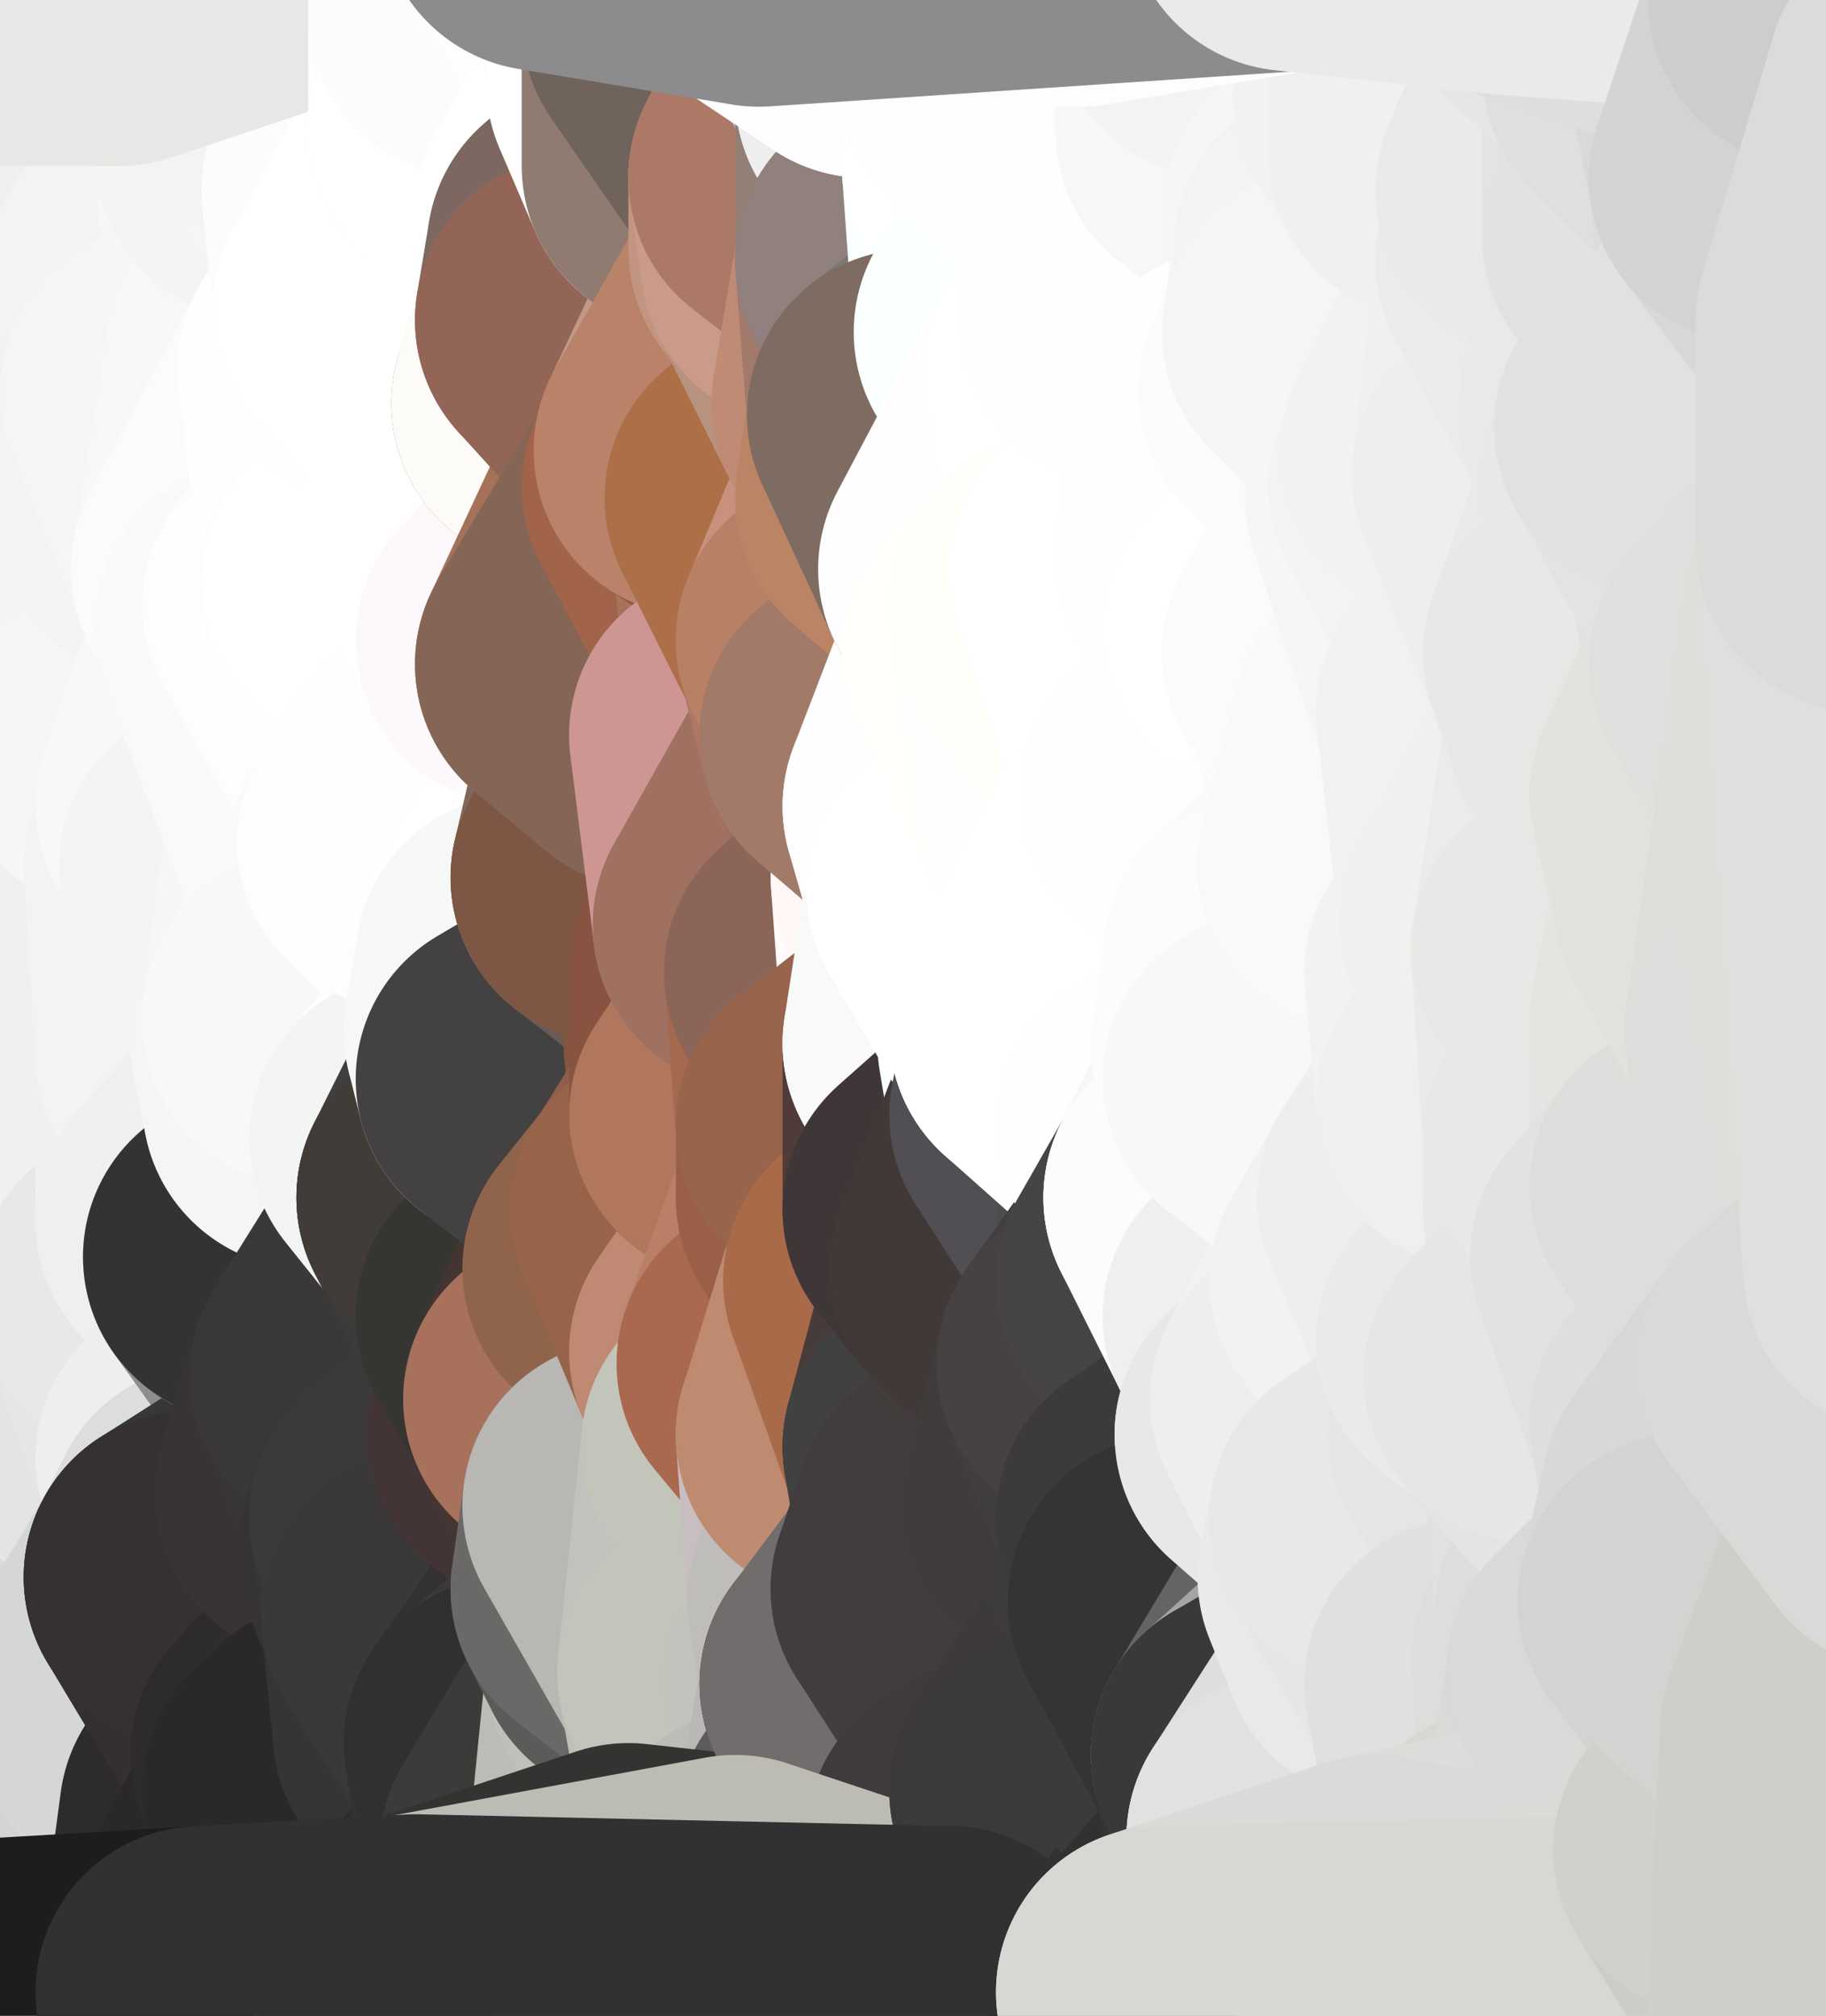<?xml version="1.0" standalone="yes"?>
<svg width="154" height="170" xmlns="http://www.w3.org/2000/svg" version="1.1" ><rect width="100%" height="100%" fill="#808080" stroke="none"/><polygon points="-9,60 -9,160 -5,103" fill="rgba(227, 227, 225, 1)" stroke="rgba(227, 227, 225, 1)" stroke-width="28" stroke-linejoin="round"/>
		<polygon points="-9,60 -6,40 -4,3" fill="rgba(234, 233, 231, 1)" stroke="rgba(234, 233, 231, 1)" stroke-width="28" stroke-linejoin="round"/>
		<polygon points="-9,60 -5,103 -1,80" fill="rgba(233, 232, 230, 1)" stroke="rgba(233, 232, 230, 1)" stroke-width="28" stroke-linejoin="round"/>
		<polygon points="-9,160 0,169 0,163" fill="rgba(202, 202, 200, 1)" stroke="rgba(202, 202, 200, 1)" stroke-width="28" stroke-linejoin="round"/>
		<polygon points="-5,103 -9,160 0,123" fill="rgba(222, 222, 222, 1)" stroke="rgba(222, 222, 222, 1)" stroke-width="28" stroke-linejoin="round"/>
		<polygon points="-9,160 -1,140 0,123" fill="rgba(218, 218, 218, 1)" stroke="rgba(218, 218, 218, 1)" stroke-width="28" stroke-linejoin="round"/>
		<polygon points="-1,80 -5,103 0,83" fill="rgba(233, 232, 230, 1)" stroke="rgba(233, 232, 230, 1)" stroke-width="28" stroke-linejoin="round"/>
		<polygon points="-5,103 0,123 3,113" fill="rgba(227, 227, 225, 1)" stroke="rgba(227, 227, 225, 1)" stroke-width="28" stroke-linejoin="round"/>
		<polygon points="-9,60 -1,80 0,63" fill="rgba(233, 233, 231, 1)" stroke="rgba(233, 233, 231, 1)" stroke-width="28" stroke-linejoin="round"/>
		<polygon points="-4,3 4,20 4,13" fill="rgba(221, 220, 218, 1)" stroke="rgba(221, 220, 218, 1)" stroke-width="28" stroke-linejoin="round"/>
		<polygon points="-4,3 -6,40 4,20" fill="rgba(229, 228, 226, 1)" stroke="rgba(229, 228, 226, 1)" stroke-width="28" stroke-linejoin="round"/>
		<polygon points="4,20 -6,40 5,23" fill="rgba(233, 232, 230, 1)" stroke="rgba(233, 232, 230, 1)" stroke-width="28" stroke-linejoin="round"/>
		<polygon points="-6,40 -9,60 2,43" fill="rgba(233, 233, 231, 1)" stroke="rgba(233, 233, 231, 1)" stroke-width="28" stroke-linejoin="round"/>
		<polygon points="-9,60 0,63 8,53" fill="rgba(235, 235, 233, 1)" stroke="rgba(235, 235, 233, 1)" stroke-width="28" stroke-linejoin="round"/>
		<polygon points="2,43 -9,60 8,53" fill="rgba(235, 235, 233, 1)" stroke="rgba(235, 235, 233, 1)" stroke-width="28" stroke-linejoin="round"/>
		<polygon points="0,83 -5,103 8,93" fill="rgba(233, 232, 230, 1)" stroke="rgba(233, 232, 230, 1)" stroke-width="28" stroke-linejoin="round"/>
		<polygon points="-5,103 8,100 8,93" fill="rgba(234, 233, 231, 1)" stroke="rgba(234, 233, 231, 1)" stroke-width="28" stroke-linejoin="round"/>
		<polygon points="-1,140 -9,160 8,153" fill="rgba(212, 212, 212, 1)" stroke="rgba(212, 212, 212, 1)" stroke-width="28" stroke-linejoin="round"/>
		<polygon points="-9,160 0,163 8,153" fill="rgba(207, 207, 207, 1)" stroke="rgba(207, 207, 207, 1)" stroke-width="28" stroke-linejoin="round"/>
		<polygon points="3,113 0,123 8,120" fill="rgba(225, 225, 223, 1)" stroke="rgba(225, 225, 223, 1)" stroke-width="28" stroke-linejoin="round"/>
		<polygon points="-1,80 0,83 7,83" fill="rgba(233, 232, 230, 1)" stroke="rgba(233, 232, 230, 1)" stroke-width="28" stroke-linejoin="round"/>
		<polygon points="0,0 -4,3 4,13" fill="rgba(215, 214, 212, 1)" stroke="rgba(215, 214, 212, 1)" stroke-width="28" stroke-linejoin="round"/>
		<polygon points="0,123 -1,140 9,133" fill="rgba(221, 221, 221, 1)" stroke="rgba(221, 221, 221, 1)" stroke-width="28" stroke-linejoin="round"/>
		<polygon points="7,83 0,83 8,93" fill="rgba(237, 236, 234, 1)" stroke="rgba(237, 236, 234, 1)" stroke-width="28" stroke-linejoin="round"/>
		<polygon points="7,143 -1,140 8,153" fill="rgba(214, 214, 214, 1)" stroke="rgba(214, 214, 214, 1)" stroke-width="28" stroke-linejoin="round"/>
		<polygon points="-1,140 7,143 9,133" fill="rgba(219, 219, 219, 1)" stroke="rgba(219, 219, 219, 1)" stroke-width="28" stroke-linejoin="round"/>
		<polygon points="-5,103 3,113 8,100" fill="rgba(228, 228, 226, 1)" stroke="rgba(228, 228, 226, 1)" stroke-width="28" stroke-linejoin="round"/>
		<polygon points="-6,40 2,43 11,33" fill="rgba(236, 235, 233, 1)" stroke="rgba(236, 235, 233, 1)" stroke-width="28" stroke-linejoin="round"/>
		<polygon points="5,23 -6,40 11,33" fill="rgba(236, 235, 233, 1)" stroke="rgba(236, 235, 233, 1)" stroke-width="28" stroke-linejoin="round"/>
		<polygon points="8,53 0,63 10,63" fill="rgba(238, 238, 236, 1)" stroke="rgba(238, 238, 236, 1)" stroke-width="28" stroke-linejoin="round"/>
		<polygon points="8,100 3,113 12,109" fill="rgba(232, 232, 230, 1)" stroke="rgba(232, 232, 230, 1)" stroke-width="28" stroke-linejoin="round"/>
		<polygon points="0,0 4,13 10,0" fill="rgba(223, 222, 220, 1)" stroke="rgba(223, 222, 220, 1)" stroke-width="28" stroke-linejoin="round"/>
		<polygon points="8,120 0,123 9,133" fill="rgba(224, 224, 224, 1)" stroke="rgba(224, 224, 224, 1)" stroke-width="28" stroke-linejoin="round"/>
		<polygon points="10,0 4,13 13,9" fill="rgba(232, 231, 229, 1)" stroke="rgba(232, 231, 229, 1)" stroke-width="28" stroke-linejoin="round"/>
		<polygon points="7,143 8,153 10,143" fill="rgba(214, 214, 214, 1)" stroke="rgba(214, 214, 214, 1)" stroke-width="28" stroke-linejoin="round"/>
		<polygon points="9,133 7,143 10,143" fill="rgba(217, 217, 217, 1)" stroke="rgba(217, 217, 217, 1)" stroke-width="28" stroke-linejoin="round"/>
		<polygon points="5,23 11,33 13,23" fill="rgba(238, 237, 235, 1)" stroke="rgba(238, 237, 235, 1)" stroke-width="28" stroke-linejoin="round"/>
		<polygon points="4,20 5,23 13,23" fill="rgba(236, 235, 233, 1)" stroke="rgba(236, 235, 233, 1)" stroke-width="28" stroke-linejoin="round"/>
		<polygon points="2,43 8,53 13,43" fill="rgba(238, 238, 236, 1)" stroke="rgba(238, 238, 236, 1)" stroke-width="28" stroke-linejoin="round"/>
		<polygon points="11,33 2,43 13,43" fill="rgba(242, 241, 239, 1)" stroke="rgba(242, 241, 239, 1)" stroke-width="28" stroke-linejoin="round"/>
		<polygon points="3,113 8,120 12,109" fill="rgba(229, 229, 227, 1)" stroke="rgba(229, 229, 227, 1)" stroke-width="28" stroke-linejoin="round"/>
		<polygon points="0,63 -1,80 10,63" fill="rgba(234, 234, 232, 1)" stroke="rgba(234, 234, 232, 1)" stroke-width="28" stroke-linejoin="round"/>
		<polygon points="-1,80 7,83 16,73" fill="rgba(239, 238, 236, 1)" stroke="rgba(239, 238, 236, 1)" stroke-width="28" stroke-linejoin="round"/>
		<polygon points="10,63 -1,80 16,73" fill="rgba(239, 239, 237, 1)" stroke="rgba(239, 239, 237, 1)" stroke-width="28" stroke-linejoin="round"/>
		<polygon points="8,120 9,133 17,123" fill="rgba(224, 224, 224, 1)" stroke="rgba(224, 224, 224, 1)" stroke-width="28" stroke-linejoin="round"/>
		<polygon points="7,83 8,93 17,89" fill="rgba(240, 239, 237, 1)" stroke="rgba(240, 239, 237, 1)" stroke-width="28" stroke-linejoin="round"/>
		<polygon points="0,163 0,169 17,168" fill="rgba(203, 203, 201, 1)" stroke="rgba(203, 203, 201, 1)" stroke-width="28" stroke-linejoin="round"/>
		<polygon points="8,100 12,109 17,103" fill="rgba(237, 236, 234, 1)" stroke="rgba(237, 236, 234, 1)" stroke-width="28" stroke-linejoin="round"/>
		<polygon points="10,63 16,73 17,68" fill="rgba(244, 244, 242, 1)" stroke="rgba(244, 244, 242, 1)" stroke-width="28" stroke-linejoin="round"/>
		<polygon points="11,33 13,43 14,33" fill="rgba(242, 241, 239, 1)" stroke="rgba(242, 241, 239, 1)" stroke-width="28" stroke-linejoin="round"/>
		<polygon points="13,23 11,33 14,33" fill="rgba(241, 240, 238, 1)" stroke="rgba(241, 240, 238, 1)" stroke-width="28" stroke-linejoin="round"/>
		<polygon points="4,13 4,20 13,23" fill="rgba(234, 233, 231, 1)" stroke="rgba(234, 233, 231, 1)" stroke-width="28" stroke-linejoin="round"/>
		<polygon points="9,133 16,133 18,129" fill="rgba(222, 222, 222, 1)" stroke="rgba(222, 222, 222, 1)" stroke-width="28" stroke-linejoin="round"/>
		<polygon points="17,123 9,133 18,129" fill="rgba(223, 223, 223, 1)" stroke="rgba(223, 223, 223, 1)" stroke-width="28" stroke-linejoin="round"/>
		<polygon points="8,153 0,163 17,168" fill="rgba(209, 209, 207, 1)" stroke="rgba(209, 209, 207, 1)" stroke-width="28" stroke-linejoin="round"/>
		<polygon points="9,133 10,143 16,133" fill="rgba(218, 218, 218, 1)" stroke="rgba(218, 218, 218, 1)" stroke-width="28" stroke-linejoin="round"/>
		<polygon points="13,9 4,13 13,23" fill="rgba(235, 234, 232, 1)" stroke="rgba(235, 234, 232, 1)" stroke-width="28" stroke-linejoin="round"/>
		<polygon points="10,0 13,9 19,3" fill="rgba(234, 233, 231, 1)" stroke="rgba(234, 233, 231, 1)" stroke-width="28" stroke-linejoin="round"/>
		<polygon points="13,43 8,53 20,48" fill="rgba(242, 242, 240, 1)" stroke="rgba(242, 242, 240, 1)" stroke-width="28" stroke-linejoin="round"/>
		<polygon points="17,68 16,73 19,73" fill="rgba(242, 242, 242, 1)" stroke="rgba(242, 242, 242, 1)" stroke-width="28" stroke-linejoin="round"/>
		<polygon points="10,143 8,153 19,153" fill="rgba(212, 212, 212, 1)" stroke="rgba(212, 212, 212, 1)" stroke-width="28" stroke-linejoin="round"/>
		<polygon points="17,103 12,109 21,106" fill="rgba(235, 235, 235, 1)" stroke="rgba(235, 235, 235, 1)" stroke-width="28" stroke-linejoin="round"/>
		<polygon points="12,109 8,120 17,123" fill="rgba(228, 228, 226, 1)" stroke="rgba(228, 228, 226, 1)" stroke-width="28" stroke-linejoin="round"/>
		<polygon points="8,93 8,100 17,103" fill="rgba(238, 237, 235, 1)" stroke="rgba(238, 237, 235, 1)" stroke-width="28" stroke-linejoin="round"/>
		<polygon points="8,53 10,63 22,53" fill="rgba(243, 243, 241, 1)" stroke="rgba(243, 243, 241, 1)" stroke-width="28" stroke-linejoin="round"/>
		<polygon points="20,48 8,53 22,53" fill="rgba(244, 244, 244, 1)" stroke="rgba(244, 244, 244, 1)" stroke-width="28" stroke-linejoin="round"/>
		<polygon points="19,3 13,9 22,6" fill="rgba(237, 237, 235, 1)" stroke="rgba(237, 237, 235, 1)" stroke-width="28" stroke-linejoin="round"/>
		<polygon points="13,9 13,23 22,13" fill="rgba(240, 239, 237, 1)" stroke="rgba(240, 239, 237, 1)" stroke-width="28" stroke-linejoin="round"/>
		<polygon points="8,153 17,168 19,153" fill="rgba(212, 212, 212, 1)" stroke="rgba(212, 212, 212, 1)" stroke-width="28" stroke-linejoin="round"/>
		<polygon points="8,93 17,103 17,89" fill="rgba(241, 240, 238, 1)" stroke="rgba(241, 240, 238, 1)" stroke-width="28" stroke-linejoin="round"/>
		<polygon points="13,23 14,33 23,29" fill="rgba(242, 242, 242, 1)" stroke="rgba(242, 242, 242, 1)" stroke-width="28" stroke-linejoin="round"/>
		<polygon points="13,9 22,13 22,6" fill="rgba(239, 239, 237, 1)" stroke="rgba(239, 239, 237, 1)" stroke-width="28" stroke-linejoin="round"/>
		<polygon points="16,73 7,83 17,89" fill="rgba(241, 240, 238, 1)" stroke="rgba(241, 240, 238, 1)" stroke-width="28" stroke-linejoin="round"/>
		<polygon points="10,143 19,153 25,148" fill="rgba(216, 214, 215, 1)" stroke="rgba(216, 214, 215, 1)" stroke-width="28" stroke-linejoin="round"/>
		<polygon points="10,63 17,68 22,53" fill="rgba(246, 246, 246, 1)" stroke="rgba(246, 246, 246, 1)" stroke-width="28" stroke-linejoin="round"/>
		<polygon points="16,73 17,89 19,73" fill="rgba(243, 243, 243, 1)" stroke="rgba(243, 243, 243, 1)" stroke-width="28" stroke-linejoin="round"/>
		<polygon points="20,48 22,53 26,51" fill="rgba(249, 249, 249, 1)" stroke="rgba(249, 249, 249, 1)" stroke-width="28" stroke-linejoin="round"/>
		<polygon points="17,89 25,88 26,86" fill="rgba(244, 244, 244, 1)" stroke="rgba(244, 244, 244, 1)" stroke-width="28" stroke-linejoin="round"/>
		<polygon points="12,109 17,123 26,113" fill="rgba(230, 230, 230, 1)" stroke="rgba(230, 230, 230, 1)" stroke-width="28" stroke-linejoin="round"/>
		<polygon points="21,106 12,109 26,113" fill="rgba(232, 232, 232, 1)" stroke="rgba(232, 232, 232, 1)" stroke-width="28" stroke-linejoin="round"/>
		<polygon points="25,148 19,153 26,151" fill="rgba(44, 42, 43, 1)" stroke="rgba(44, 42, 43, 1)" stroke-width="28" stroke-linejoin="round"/>
		<polygon points="17,89 17,103 26,93" fill="rgba(240, 240, 240, 1)" stroke="rgba(240, 240, 240, 1)" stroke-width="28" stroke-linejoin="round"/>
		<polygon points="25,88 17,89 26,93" fill="rgba(244, 244, 244, 1)" stroke="rgba(244, 244, 244, 1)" stroke-width="28" stroke-linejoin="round"/>
		<polygon points="17,123 18,129 27,126" fill="rgba(223, 225, 224, 1)" stroke="rgba(223, 225, 224, 1)" stroke-width="28" stroke-linejoin="round"/>
		<polygon points="19,73 17,89 26,86" fill="rgba(243, 243, 243, 1)" stroke="rgba(243, 243, 243, 1)" stroke-width="28" stroke-linejoin="round"/>
		<polygon points="16,133 10,143 25,148" fill="rgba(213, 215, 214, 1)" stroke="rgba(213, 215, 214, 1)" stroke-width="28" stroke-linejoin="round"/>
		<polygon points="17,68 19,73 28,69" fill="rgba(244, 244, 244, 1)" stroke="rgba(244, 244, 244, 1)" stroke-width="28" stroke-linejoin="round"/>
		<polygon points="10,0 19,3 28,-6" fill="rgba(236, 236, 234, 1)" stroke="rgba(236, 236, 234, 1)" stroke-width="28" stroke-linejoin="round"/>
		<polygon points="25,148 26,151 28,149" fill="rgba(46, 44, 45, 1)" stroke="rgba(46, 44, 45, 1)" stroke-width="28" stroke-linejoin="round"/>
		<polygon points="17,103 21,106 26,93" fill="rgba(239, 239, 239, 1)" stroke="rgba(239, 239, 239, 1)" stroke-width="28" stroke-linejoin="round"/>
		<polygon points="22,13 13,23 23,29" fill="rgba(243, 243, 243, 1)" stroke="rgba(243, 243, 243, 1)" stroke-width="28" stroke-linejoin="round"/>
		<polygon points="26,113 17,123 27,126" fill="rgba(238, 238, 238, 1)" stroke="rgba(238, 238, 238, 1)" stroke-width="28" stroke-linejoin="round"/>
		<polygon points="14,33 13,43 20,48" fill="rgba(243, 243, 241, 1)" stroke="rgba(243, 243, 241, 1)" stroke-width="28" stroke-linejoin="round"/>
		<polygon points="23,29 29,31 31,28" fill="rgba(249, 249, 249, 1)" stroke="rgba(249, 249, 249, 1)" stroke-width="28" stroke-linejoin="round"/>
		<polygon points="26,113 27,126 30,116" fill="rgba(61, 61, 61, 1)" stroke="rgba(61, 61, 61, 1)" stroke-width="28" stroke-linejoin="round"/>
		<polygon points="22,53 17,68 28,69" fill="rgba(248, 248, 248, 1)" stroke="rgba(248, 248, 248, 1)" stroke-width="28" stroke-linejoin="round"/>
		<polygon points="19,3 22,6 28,-6" fill="rgba(239, 239, 237, 1)" stroke="rgba(239, 239, 237, 1)" stroke-width="28" stroke-linejoin="round"/>
		<polygon points="14,33 20,48 23,29" fill="rgba(245, 245, 245, 1)" stroke="rgba(245, 245, 245, 1)" stroke-width="28" stroke-linejoin="round"/>
		<polygon points="31,16 23,29 32,26" fill="rgba(250, 250, 250, 1)" stroke="rgba(250, 250, 250, 1)" stroke-width="28" stroke-linejoin="round"/>
		<polygon points="23,29 31,28 32,26" fill="rgba(249, 249, 249, 1)" stroke="rgba(249, 249, 249, 1)" stroke-width="28" stroke-linejoin="round"/>
		<polygon points="20,48 26,51 31,49" fill="rgba(251, 251, 251, 1)" stroke="rgba(251, 251, 251, 1)" stroke-width="28" stroke-linejoin="round"/>
		<polygon points="22,13 23,29 31,16" fill="rgba(246, 246, 246, 1)" stroke="rgba(246, 246, 246, 1)" stroke-width="28" stroke-linejoin="round"/>
		<polygon points="23,29 20,48 29,31" fill="rgba(247, 247, 247, 1)" stroke="rgba(247, 247, 247, 1)" stroke-width="28" stroke-linejoin="round"/>
		<polygon points="19,73 26,86 28,69" fill="rgba(244, 244, 244, 1)" stroke="rgba(244, 244, 244, 1)" stroke-width="28" stroke-linejoin="round"/>
		<polygon points="18,129 16,133 27,126" fill="rgba(220, 222, 221, 1)" stroke="rgba(220, 222, 221, 1)" stroke-width="28" stroke-linejoin="round"/>
		<polygon points="27,126 34,131 35,128" fill="rgba(55, 51, 52, 1)" stroke="rgba(55, 51, 52, 1)" stroke-width="28" stroke-linejoin="round"/>
		<polygon points="26,113 30,116 35,108" fill="rgba(59, 59, 59, 1)" stroke="rgba(59, 59, 59, 1)" stroke-width="28" stroke-linejoin="round"/>
		<polygon points="21,106 26,113 35,108" fill="rgba(141, 141, 141, 1)" stroke="rgba(141, 141, 141, 1)" stroke-width="28" stroke-linejoin="round"/>
		<polygon points="28,69 34,71 35,67" fill="rgba(251, 251, 251, 1)" stroke="rgba(251, 251, 251, 1)" stroke-width="28" stroke-linejoin="round"/>
		<polygon points="27,126 16,133 34,131" fill="rgba(55, 55, 55, 1)" stroke="rgba(55, 55, 55, 1)" stroke-width="28" stroke-linejoin="round"/>
		<polygon points="22,6 22,13 31,16" fill="rgba(244, 244, 242, 1)" stroke="rgba(244, 244, 242, 1)" stroke-width="28" stroke-linejoin="round"/>
		<polygon points="19,153 17,168 26,151" fill="rgba(45, 43, 44, 1)" stroke="rgba(45, 43, 44, 1)" stroke-width="28" stroke-linejoin="round"/>
		<polygon points="16,133 25,148 36,136" fill="rgba(52, 48, 49, 1)" stroke="rgba(52, 48, 49, 1)" stroke-width="28" stroke-linejoin="round"/>
		<polygon points="34,131 16,133 36,136" fill="rgba(53, 49, 50, 1)" stroke="rgba(53, 49, 50, 1)" stroke-width="28" stroke-linejoin="round"/>
		<polygon points="26,151 17,168 35,167" fill="rgba(42, 40, 41, 1)" stroke="rgba(42, 40, 41, 1)" stroke-width="28" stroke-linejoin="round"/>
		<polygon points="26,93 21,106 35,96" fill="rgba(240, 240, 240, 1)" stroke="rgba(240, 240, 240, 1)" stroke-width="28" stroke-linejoin="round"/>
		<polygon points="29,31 20,48 31,49" fill="rgba(251, 251, 251, 1)" stroke="rgba(251, 251, 251, 1)" stroke-width="28" stroke-linejoin="round"/>
		<polygon points="25,88 26,93 26,86" fill="rgba(245, 245, 245, 1)" stroke="rgba(245, 245, 245, 1)" stroke-width="28" stroke-linejoin="round"/>
		<polygon points="22,6 31,16 37,8" fill="rgba(245, 245, 243, 1)" stroke="rgba(245, 245, 243, 1)" stroke-width="28" stroke-linejoin="round"/>
		<polygon points="25,148 28,149 36,136" fill="rgba(45, 43, 44, 1)" stroke="rgba(45, 43, 44, 1)" stroke-width="28" stroke-linejoin="round"/>
		<polygon points="21,106 35,108 35,96" fill="rgba(51, 51, 51, 1)" stroke="rgba(51, 51, 51, 1)" stroke-width="28" stroke-linejoin="round"/>
		<polygon points="28,69 26,86 34,71" fill="rgba(246, 246, 246, 1)" stroke="rgba(246, 246, 246, 1)" stroke-width="28" stroke-linejoin="round"/>
		<polygon points="26,51 22,53 28,69" fill="rgba(249, 249, 249, 1)" stroke="rgba(249, 249, 249, 1)" stroke-width="28" stroke-linejoin="round"/>
		<polygon points="36,136 28,149 37,146" fill="rgba(47, 45, 46, 1)" stroke="rgba(47, 45, 46, 1)" stroke-width="28" stroke-linejoin="round"/>
		<polygon points="28,-6 22,6 37,8" fill="rgba(243, 243, 241, 1)" stroke="rgba(243, 243, 241, 1)" stroke-width="28" stroke-linejoin="round"/>
		<polygon points="30,116 27,126 35,128" fill="rgba(56, 52, 53, 1)" stroke="rgba(56, 52, 53, 1)" stroke-width="28" stroke-linejoin="round"/>
		<polygon points="26,51 28,69 35,67" fill="rgba(249, 249, 249, 1)" stroke="rgba(249, 249, 249, 1)" stroke-width="28" stroke-linejoin="round"/>
		<polygon points="35,96 35,108 39,101" fill="rgba(57, 55, 56, 1)" stroke="rgba(57, 55, 56, 1)" stroke-width="28" stroke-linejoin="round"/>
		<polygon points="26,86 26,93 35,96" fill="rgba(245, 245, 245, 1)" stroke="rgba(245, 245, 245, 1)" stroke-width="28" stroke-linejoin="round"/>
		<polygon points="28,-6 37,8 40,1" fill="rgba(246, 246, 246, 1)" stroke="rgba(246, 246, 246, 1)" stroke-width="28" stroke-linejoin="round"/>
		<polygon points="37,8 31,16 40,11" fill="rgba(250, 250, 250, 1)" stroke="rgba(250, 250, 250, 1)" stroke-width="28" stroke-linejoin="round"/>
		<polygon points="31,28 29,31 41,36" fill="rgba(253, 253, 253, 1)" stroke="rgba(253, 253, 253, 1)" stroke-width="28" stroke-linejoin="round"/>
		<polygon points="29,31 38,47 41,36" fill="rgba(254, 254, 254, 1)" stroke="rgba(254, 254, 254, 1)" stroke-width="28" stroke-linejoin="round"/>
		<polygon points="38,47 40,46 41,36" fill="rgba(254, 254, 254, 1)" stroke="rgba(254, 254, 254, 1)" stroke-width="28" stroke-linejoin="round"/>
		<polygon points="29,31 31,49 38,47" fill="rgba(254, 254, 254, 1)" stroke="rgba(254, 254, 254, 1)" stroke-width="28" stroke-linejoin="round"/>
		<polygon points="35,67 34,71 37,66" fill="rgba(252, 252, 252, 1)" stroke="rgba(252, 252, 252, 1)" stroke-width="28" stroke-linejoin="round"/>
		<polygon points="31,49 35,67 37,66" fill="rgba(252, 252, 252, 1)" stroke="rgba(252, 252, 252, 1)" stroke-width="28" stroke-linejoin="round"/>
		<polygon points="31,49 26,51 35,67" fill="rgba(253, 253, 253, 1)" stroke="rgba(253, 253, 253, 1)" stroke-width="28" stroke-linejoin="round"/>
		<polygon points="26,86 35,96 43,87" fill="rgba(244, 246, 245, 1)" stroke="rgba(244, 246, 245, 1)" stroke-width="28" stroke-linejoin="round"/>
		<polygon points="34,71 26,86 44,81" fill="rgba(249, 249, 249, 1)" stroke="rgba(249, 249, 249, 1)" stroke-width="28" stroke-linejoin="round"/>
		<polygon points="26,86 43,87 44,81" fill="rgba(247, 249, 248, 1)" stroke="rgba(247, 249, 248, 1)" stroke-width="28" stroke-linejoin="round"/>
		<polygon points="43,87 35,96 44,91" fill="rgba(254, 255, 255, 1)" stroke="rgba(254, 255, 255, 1)" stroke-width="28" stroke-linejoin="round"/>
		<polygon points="43,147 37,146 44,154" fill="rgba(53, 51, 52, 1)" stroke="rgba(53, 51, 52, 1)" stroke-width="28" stroke-linejoin="round"/>
		<polygon points="28,149 35,167 44,154" fill="rgba(43, 41, 42, 1)" stroke="rgba(43, 41, 42, 1)" stroke-width="28" stroke-linejoin="round"/>
		<polygon points="37,146 28,149 44,154" fill="rgba(45, 43, 44, 1)" stroke="rgba(45, 43, 44, 1)" stroke-width="28" stroke-linejoin="round"/>
		<polygon points="31,49 37,66 44,54" fill="rgba(254, 254, 254, 1)" stroke="rgba(254, 254, 254, 1)" stroke-width="28" stroke-linejoin="round"/>
		<polygon points="38,47 31,49 44,54" fill="rgba(255, 255, 255, 1)" stroke="rgba(255, 255, 255, 1)" stroke-width="28" stroke-linejoin="round"/>
		<polygon points="32,26 31,28 41,36" fill="rgba(254, 254, 254, 1)" stroke="rgba(254, 254, 254, 1)" stroke-width="28" stroke-linejoin="round"/>
		<polygon points="28,149 26,151 35,167" fill="rgba(42, 40, 41, 1)" stroke="rgba(42, 40, 41, 1)" stroke-width="28" stroke-linejoin="round"/>
		<polygon points="30,116 35,128 45,121" fill="rgba(55, 53, 54, 1)" stroke="rgba(55, 53, 54, 1)" stroke-width="28" stroke-linejoin="round"/>
		<polygon points="35,108 30,116 44,111" fill="rgba(58, 56, 57, 1)" stroke="rgba(58, 56, 57, 1)" stroke-width="28" stroke-linejoin="round"/>
		<polygon points="40,46 38,47 44,54" fill="rgba(255, 255, 255, 1)" stroke="rgba(255, 255, 255, 1)" stroke-width="28" stroke-linejoin="round"/>
		<polygon points="34,71 44,81 46,76" fill="rgba(253, 253, 253, 1)" stroke="rgba(253, 253, 253, 1)" stroke-width="28" stroke-linejoin="round"/>
		<polygon points="28,-6 40,1 46,-8" fill="rgba(248, 248, 248, 1)" stroke="rgba(248, 248, 248, 1)" stroke-width="28" stroke-linejoin="round"/>
		<polygon points="44,111 30,116 45,121" fill="rgba(57, 55, 56, 1)" stroke="rgba(57, 55, 56, 1)" stroke-width="28" stroke-linejoin="round"/>
		<polygon points="39,101 35,108 44,111" fill="rgba(58, 56, 57, 1)" stroke="rgba(58, 56, 57, 1)" stroke-width="28" stroke-linejoin="round"/>
		<polygon points="35,96 39,101 44,91" fill="rgba(243, 245, 244, 1)" stroke="rgba(243, 245, 244, 1)" stroke-width="28" stroke-linejoin="round"/>
		<polygon points="35,128 34,131 36,136" fill="rgba(53, 51, 52, 1)" stroke="rgba(53, 51, 52, 1)" stroke-width="28" stroke-linejoin="round"/>
		<polygon points="37,66 34,71 46,76" fill="rgba(253, 253, 253, 1)" stroke="rgba(253, 253, 253, 1)" stroke-width="28" stroke-linejoin="round"/>
		<polygon points="44,154 35,167 46,156" fill="rgba(53, 51, 52, 1)" stroke="rgba(53, 51, 52, 1)" stroke-width="28" stroke-linejoin="round"/>
		<polygon points="36,136 37,146 43,147" fill="rgba(54, 52, 53, 1)" stroke="rgba(54, 52, 53, 1)" stroke-width="28" stroke-linejoin="round"/>
		<polygon points="37,8 40,11 40,1" fill="rgba(250, 250, 250, 1)" stroke="rgba(250, 250, 250, 1)" stroke-width="28" stroke-linejoin="round"/>
		<polygon points="44,111 45,121 48,118" fill="rgba(55, 53, 54, 1)" stroke="rgba(55, 53, 54, 1)" stroke-width="28" stroke-linejoin="round"/>
		<polygon points="31,16 32,26 40,11" fill="rgba(252, 252, 252, 1)" stroke="rgba(252, 252, 252, 1)" stroke-width="28" stroke-linejoin="round"/>
		<polygon points="32,26 41,36 49,27" fill="rgba(255, 255, 255, 1)" stroke="rgba(255, 255, 255, 1)" stroke-width="28" stroke-linejoin="round"/>
		<polygon points="41,36 47,34 49,27" fill="rgba(255, 255, 255, 1)" stroke="rgba(255, 255, 255, 1)" stroke-width="28" stroke-linejoin="round"/>
		<polygon points="40,11 32,26 49,18" fill="rgba(255, 255, 255, 1)" stroke="rgba(255, 255, 255, 1)" stroke-width="28" stroke-linejoin="round"/>
		<polygon points="49,18 32,26 50,21" fill="rgba(255, 255, 255, 1)" stroke="rgba(255, 255, 255, 1)" stroke-width="28" stroke-linejoin="round"/>
		<polygon points="32,26 49,27 50,21" fill="rgba(255, 255, 255, 1)" stroke="rgba(255, 255, 255, 1)" stroke-width="28" stroke-linejoin="round"/>
		<polygon points="44,54 37,66 49,56" fill="rgba(255, 255, 255, 1)" stroke="rgba(255, 255, 255, 1)" stroke-width="28" stroke-linejoin="round"/>
		<polygon points="0,0 10,0 28,-6" fill="rgba(232, 231, 229, 1)" stroke="rgba(232, 231, 229, 1)" stroke-width="28" stroke-linejoin="round"/>
		<polygon points="35,128 36,136 52,134" fill="rgba(55, 53, 54, 1)" stroke="rgba(55, 53, 54, 1)" stroke-width="28" stroke-linejoin="round"/>
		<polygon points="45,121 35,128 52,134" fill="rgba(59, 57, 58, 1)" stroke="rgba(59, 57, 58, 1)" stroke-width="28" stroke-linejoin="round"/>
		<polygon points="49,56 37,66 53,61" fill="rgba(255, 255, 255, 1)" stroke="rgba(255, 255, 255, 1)" stroke-width="28" stroke-linejoin="round"/>
		<polygon points="45,121 52,134 53,127" fill="rgba(53, 48, 42, 1)" stroke="rgba(53, 48, 42, 1)" stroke-width="28" stroke-linejoin="round"/>
		<polygon points="44,91 39,101 53,98" fill="rgba(64, 62, 63, 1)" stroke="rgba(64, 62, 63, 1)" stroke-width="28" stroke-linejoin="round"/>
		<polygon points="39,101 44,111 53,107" fill="rgba(60, 58, 59, 1)" stroke="rgba(60, 58, 59, 1)" stroke-width="28" stroke-linejoin="round"/>
		<polygon points="36,136 43,147 52,134" fill="rgba(58, 56, 57, 1)" stroke="rgba(58, 56, 57, 1)" stroke-width="28" stroke-linejoin="round"/>
		<polygon points="41,36 40,46 47,34" fill="rgba(255, 255, 255, 1)" stroke="rgba(255, 255, 255, 1)" stroke-width="28" stroke-linejoin="round"/>
		<polygon points="52,134 43,147 54,138" fill="rgba(51, 49, 52, 1)" stroke="rgba(51, 49, 52, 1)" stroke-width="28" stroke-linejoin="round"/>
		<polygon points="46,156 35,167 53,161" fill="rgba(46, 44, 45, 1)" stroke="rgba(46, 44, 45, 1)" stroke-width="28" stroke-linejoin="round"/>
		<polygon points="39,101 53,107 53,98" fill="rgba(65, 60, 56, 1)" stroke="rgba(65, 60, 56, 1)" stroke-width="28" stroke-linejoin="round"/>
		<polygon points="40,1 40,11 55,7" fill="rgba(253, 253, 253, 1)" stroke="rgba(253, 253, 253, 1)" stroke-width="28" stroke-linejoin="round"/>
		<polygon points="40,11 49,18 55,7" fill="rgba(255, 255, 255, 1)" stroke="rgba(255, 255, 255, 1)" stroke-width="28" stroke-linejoin="round"/>
		<polygon points="54,138 43,147 55,141" fill="rgba(59, 57, 58, 1)" stroke="rgba(59, 57, 58, 1)" stroke-width="28" stroke-linejoin="round"/>
		<polygon points="37,66 46,76 53,61" fill="rgba(254, 254, 254, 1)" stroke="rgba(254, 254, 254, 1)" stroke-width="28" stroke-linejoin="round"/>
		<polygon points="46,76 52,74 53,61" fill="rgba(255, 254, 253, 1)" stroke="rgba(255, 254, 253, 1)" stroke-width="28" stroke-linejoin="round"/>
		<polygon points="48,118 45,121 53,127" fill="rgba(67, 53, 53, 1)" stroke="rgba(67, 53, 53, 1)" stroke-width="28" stroke-linejoin="round"/>
		<polygon points="47,34 40,46 56,41" fill="rgba(254, 255, 255, 1)" stroke="rgba(254, 255, 255, 1)" stroke-width="28" stroke-linejoin="round"/>
		<polygon points="44,111 48,118 53,107" fill="rgba(53, 54, 49, 1)" stroke="rgba(53, 54, 49, 1)" stroke-width="28" stroke-linejoin="round"/>
		<polygon points="53,98 53,107 57,102" fill="rgba(63, 48, 43, 1)" stroke="rgba(63, 48, 43, 1)" stroke-width="28" stroke-linejoin="round"/>
		<polygon points="40,46 44,54 56,41" fill="rgba(255, 255, 255, 1)" stroke="rgba(255, 255, 255, 1)" stroke-width="28" stroke-linejoin="round"/>
		<polygon points="46,-8 40,1 55,7" fill="rgba(252, 252, 252, 1)" stroke="rgba(252, 252, 252, 1)" stroke-width="28" stroke-linejoin="round"/>
		<polygon points="46,76 44,81 52,74" fill="rgba(255, 255, 255, 1)" stroke="rgba(255, 255, 255, 1)" stroke-width="28" stroke-linejoin="round"/>
		<polygon points="46,-8 55,7 58,2" fill="rgba(253, 253, 253, 1)" stroke="rgba(253, 253, 253, 1)" stroke-width="28" stroke-linejoin="round"/>
		<polygon points="55,7 49,18 58,14" fill="rgba(254, 255, 255, 1)" stroke="rgba(254, 255, 255, 1)" stroke-width="28" stroke-linejoin="round"/>
		<polygon points="44,54 49,56 56,41" fill="rgba(253, 248, 252, 1)" stroke="rgba(253, 248, 252, 1)" stroke-width="28" stroke-linejoin="round"/>
		<polygon points="43,147 44,154 46,156" fill="rgba(51, 49, 50, 1)" stroke="rgba(51, 49, 50, 1)" stroke-width="28" stroke-linejoin="round"/>
		<polygon points="56,41 58,41 59,38" fill="rgba(121, 83, 62, 1)" stroke="rgba(121, 83, 62, 1)" stroke-width="28" stroke-linejoin="round"/>
		<polygon points="47,34 56,41 59,38" fill="rgba(135, 118, 108, 1)" stroke="rgba(135, 118, 108, 1)" stroke-width="28" stroke-linejoin="round"/>
		<polygon points="49,18 50,21 58,14" fill="rgba(255, 255, 255, 1)" stroke="rgba(255, 255, 255, 1)" stroke-width="28" stroke-linejoin="round"/>
		<polygon points="43,147 46,156 55,141" fill="rgba(49, 47, 48, 1)" stroke="rgba(49, 47, 48, 1)" stroke-width="28" stroke-linejoin="round"/>
		<polygon points="53,61 52,74 55,61" fill="rgba(255, 250, 254, 1)" stroke="rgba(255, 250, 254, 1)" stroke-width="28" stroke-linejoin="round"/>
		<polygon points="49,56 53,61 55,61" fill="rgba(255, 254, 253, 1)" stroke="rgba(255, 254, 253, 1)" stroke-width="28" stroke-linejoin="round"/>
		<polygon points="52,74 44,81 61,81" fill="rgba(254, 255, 255, 1)" stroke="rgba(254, 255, 255, 1)" stroke-width="28" stroke-linejoin="round"/>
		<polygon points="49,27 47,34 59,38" fill="rgba(252, 251, 247, 1)" stroke="rgba(252, 251, 247, 1)" stroke-width="28" stroke-linejoin="round"/>
		<polygon points="53,107 48,118 62,114" fill="rgba(68, 53, 50, 1)" stroke="rgba(68, 53, 50, 1)" stroke-width="28" stroke-linejoin="round"/>
		<polygon points="43,87 44,91 61,81" fill="rgba(249, 253, 254, 1)" stroke="rgba(249, 253, 254, 1)" stroke-width="28" stroke-linejoin="round"/>
		<polygon points="44,81 43,87 61,81" fill="rgba(246, 248, 247, 1)" stroke="rgba(246, 248, 247, 1)" stroke-width="28" stroke-linejoin="round"/>
		<polygon points="54,138 55,141 61,141" fill="rgba(184, 183, 179, 1)" stroke="rgba(184, 183, 179, 1)" stroke-width="28" stroke-linejoin="round"/>
		<polygon points="48,118 53,127 63,122" fill="rgba(68, 55, 49, 1)" stroke="rgba(68, 55, 49, 1)" stroke-width="28" stroke-linejoin="round"/>
		<polygon points="62,114 48,118 63,122" fill="rgba(168, 113, 92, 1)" stroke="rgba(168, 113, 92, 1)" stroke-width="28" stroke-linejoin="round"/>
		<polygon points="53,98 57,102 62,94" fill="rgba(118, 81, 63, 1)" stroke="rgba(118, 81, 63, 1)" stroke-width="28" stroke-linejoin="round"/>
		<polygon points="61,81 53,98 62,94" fill="rgba(109, 80, 66, 1)" stroke="rgba(109, 80, 66, 1)" stroke-width="28" stroke-linejoin="round"/>
		<polygon points="44,91 53,98 61,81" fill="rgba(67, 65, 66, 1)" stroke="rgba(67, 65, 66, 1)" stroke-width="28" stroke-linejoin="round"/>
		<polygon points="52,74 61,81 64,78" fill="rgba(105, 90, 85, 1)" stroke="rgba(105, 90, 85, 1)" stroke-width="28" stroke-linejoin="round"/>
		<polygon points="53,161 62,162 64,158" fill="rgba(191, 191, 183, 1)" stroke="rgba(191, 191, 183, 1)" stroke-width="28" stroke-linejoin="round"/>
		<polygon points="46,-8 58,2 64,-5" fill="rgba(253, 253, 253, 1)" stroke="rgba(253, 253, 253, 1)" stroke-width="28" stroke-linejoin="round"/>
		<polygon points="62,82 61,81 62,94" fill="rgba(130, 85, 62, 1)" stroke="rgba(130, 85, 62, 1)" stroke-width="28" stroke-linejoin="round"/>
		<polygon points="46,156 53,161 55,141" fill="rgba(60, 59, 57, 1)" stroke="rgba(60, 59, 57, 1)" stroke-width="28" stroke-linejoin="round"/>
		<polygon points="59,38 58,41 65,42" fill="rgba(146, 94, 80, 1)" stroke="rgba(146, 94, 80, 1)" stroke-width="28" stroke-linejoin="round"/>
		<polygon points="61,81 62,82 64,78" fill="rgba(99, 63, 49, 1)" stroke="rgba(99, 63, 49, 1)" stroke-width="28" stroke-linejoin="round"/>
		<polygon points="57,102 53,107 62,114" fill="rgba(144, 100, 75, 1)" stroke="rgba(144, 100, 75, 1)" stroke-width="28" stroke-linejoin="round"/>
		<polygon points="55,61 52,74 62,62" fill="rgba(130, 102, 91, 1)" stroke="rgba(130, 102, 91, 1)" stroke-width="28" stroke-linejoin="round"/>
		<polygon points="55,141 53,161 64,158" fill="rgba(188, 187, 182, 1)" stroke="rgba(188, 187, 182, 1)" stroke-width="28" stroke-linejoin="round"/>
		<polygon points="56,41 49,56 58,41" fill="rgba(164, 114, 89, 1)" stroke="rgba(164, 114, 89, 1)" stroke-width="28" stroke-linejoin="round"/>
		<polygon points="58,14 67,21 67,15" fill="rgba(168, 118, 95, 1)" stroke="rgba(168, 118, 95, 1)" stroke-width="28" stroke-linejoin="round"/>
		<polygon points="58,14 50,21 67,21" fill="rgba(137, 105, 92, 1)" stroke="rgba(137, 105, 92, 1)" stroke-width="28" stroke-linejoin="round"/>
		<polygon points="62,114 63,122 66,115" fill="rgba(206, 152, 124, 1)" stroke="rgba(206, 152, 124, 1)" stroke-width="28" stroke-linejoin="round"/>
		<polygon points="61,141 55,141 64,158" fill="rgba(192, 191, 187, 1)" stroke="rgba(192, 191, 187, 1)" stroke-width="28" stroke-linejoin="round"/>
		<polygon points="58,41 55,61 67,58" fill="rgba(186, 126, 102, 1)" stroke="rgba(186, 126, 102, 1)" stroke-width="28" stroke-linejoin="round"/>
		<polygon points="55,61 62,62 67,58" fill="rgba(140, 97, 80, 1)" stroke="rgba(140, 97, 80, 1)" stroke-width="28" stroke-linejoin="round"/>
		<polygon points="50,21 49,27 67,21" fill="rgba(124, 104, 97, 1)" stroke="rgba(124, 104, 97, 1)" stroke-width="28" stroke-linejoin="round"/>
		<polygon points="49,27 59,38 67,21" fill="rgba(147, 101, 86, 1)" stroke="rgba(147, 101, 86, 1)" stroke-width="28" stroke-linejoin="round"/>
		<polygon points="62,62 52,74 64,78" fill="rgba(125, 87, 68, 1)" stroke="rgba(125, 87, 68, 1)" stroke-width="28" stroke-linejoin="round"/>
		<polygon points="52,134 54,138 61,141" fill="rgba(92, 91, 89, 1)" stroke="rgba(92, 91, 89, 1)" stroke-width="28" stroke-linejoin="round"/>
		<polygon points="55,7 58,14 58,2" fill="rgba(255, 255, 255, 1)" stroke="rgba(255, 255, 255, 1)" stroke-width="28" stroke-linejoin="round"/>
		<polygon points="49,56 55,61 58,41" fill="rgba(133, 101, 86, 1)" stroke="rgba(133, 101, 86, 1)" stroke-width="28" stroke-linejoin="round"/>
		<polygon points="64,78 62,82 70,82" fill="rgba(105, 80, 76, 1)" stroke="rgba(105, 80, 76, 1)" stroke-width="28" stroke-linejoin="round"/>
		<polygon points="67,21 59,38 68,22" fill="rgba(192, 154, 135, 1)" stroke="rgba(192, 154, 135, 1)" stroke-width="28" stroke-linejoin="round"/>
		<polygon points="65,42 58,41 67,58" fill="rgba(161, 99, 74, 1)" stroke="rgba(161, 99, 74, 1)" stroke-width="28" stroke-linejoin="round"/>
		<polygon points="53,127 52,134 61,141" fill="rgba(106, 105, 103, 1)" stroke="rgba(106, 105, 103, 1)" stroke-width="28" stroke-linejoin="round"/>
		<polygon points="65,42 67,58 71,54" fill="rgba(165, 115, 92, 1)" stroke="rgba(165, 115, 92, 1)" stroke-width="28" stroke-linejoin="round"/>
		<polygon points="62,94 57,102 71,101" fill="rgba(142, 93, 76, 1)" stroke="rgba(142, 93, 76, 1)" stroke-width="28" stroke-linejoin="round"/>
		<polygon points="71,95 62,94 71,101" fill="rgba(161, 103, 79, 1)" stroke="rgba(161, 103, 79, 1)" stroke-width="28" stroke-linejoin="round"/>
		<polygon points="66,115 63,122 71,121" fill="rgba(190, 155, 125, 1)" stroke="rgba(190, 155, 125, 1)" stroke-width="28" stroke-linejoin="round"/>
		<polygon points="58,2 58,14 67,15" fill="rgba(143, 123, 112, 1)" stroke="rgba(143, 123, 112, 1)" stroke-width="28" stroke-linejoin="round"/>
		<polygon points="53,127 61,141 63,122" fill="rgba(184, 183, 179, 1)" stroke="rgba(184, 183, 179, 1)" stroke-width="28" stroke-linejoin="round"/>
		<polygon points="63,122 61,141 72,135" fill="rgba(194, 193, 189, 1)" stroke="rgba(194, 193, 189, 1)" stroke-width="28" stroke-linejoin="round"/>
		<polygon points="61,141 70,142 72,135" fill="rgba(196, 195, 191, 1)" stroke="rgba(196, 195, 191, 1)" stroke-width="28" stroke-linejoin="round"/>
		<polygon points="61,141 64,158 71,154" fill="rgba(191, 191, 183, 1)" stroke="rgba(191, 191, 183, 1)" stroke-width="28" stroke-linejoin="round"/>
		<polygon points="57,102 62,114 71,101" fill="rgba(151, 100, 73, 1)" stroke="rgba(151, 100, 73, 1)" stroke-width="28" stroke-linejoin="round"/>
		<polygon points="64,-5 58,2 73,1" fill="rgba(116, 117, 119, 1)" stroke="rgba(116, 117, 119, 1)" stroke-width="28" stroke-linejoin="round"/>
		<polygon points="67,58 62,62 73,62" fill="rgba(162, 128, 118, 1)" stroke="rgba(162, 128, 118, 1)" stroke-width="28" stroke-linejoin="round"/>
		<polygon points="70,142 61,141 71,154" fill="rgba(196, 196, 188, 1)" stroke="rgba(196, 196, 188, 1)" stroke-width="28" stroke-linejoin="round"/>
		<polygon points="62,114 66,115 71,101" fill="rgba(192, 137, 116, 1)" stroke="rgba(192, 137, 116, 1)" stroke-width="28" stroke-linejoin="round"/>
		<polygon points="62,82 62,94 70,82" fill="rgba(136, 83, 65, 1)" stroke="rgba(136, 83, 65, 1)" stroke-width="28" stroke-linejoin="round"/>
		<polygon points="59,38 65,42 74,34" fill="rgba(144, 84, 60, 1)" stroke="rgba(144, 84, 60, 1)" stroke-width="28" stroke-linejoin="round"/>
		<polygon points="68,22 59,38 74,34" fill="rgba(186, 130, 105, 1)" stroke="rgba(186, 130, 105, 1)" stroke-width="28" stroke-linejoin="round"/>
		<polygon points="58,2 67,15 73,1" fill="rgba(112, 99, 91, 1)" stroke="rgba(112, 99, 91, 1)" stroke-width="28" stroke-linejoin="round"/>
		<polygon points="70,82 62,94 71,95" fill="rgba(176, 119, 92, 1)" stroke="rgba(176, 119, 92, 1)" stroke-width="28" stroke-linejoin="round"/>
		<polygon points="71,101 66,115 75,108" fill="rgba(185, 127, 103, 1)" stroke="rgba(185, 127, 103, 1)" stroke-width="28" stroke-linejoin="round"/>
		<polygon points="72,135 70,142 73,142" fill="rgba(195, 194, 190, 1)" stroke="rgba(195, 194, 190, 1)" stroke-width="28" stroke-linejoin="round"/>
		<polygon points="71,54 67,58 73,62" fill="rgba(165, 114, 95, 1)" stroke="rgba(165, 114, 95, 1)" stroke-width="28" stroke-linejoin="round"/>
		<polygon points="71,121 63,122 72,135" fill="rgba(195, 197, 186, 1)" stroke="rgba(195, 197, 186, 1)" stroke-width="28" stroke-linejoin="round"/>
		<polygon points="73,1 67,15 76,8" fill="rgba(132, 113, 106, 1)" stroke="rgba(132, 113, 106, 1)" stroke-width="28" stroke-linejoin="round"/>
		<polygon points="74,34 65,42 76,42" fill="rgba(160, 106, 82, 1)" stroke="rgba(160, 106, 82, 1)" stroke-width="28" stroke-linejoin="round"/>
		<polygon points="62,62 64,78 73,62" fill="rgba(205, 150, 147, 1)" stroke="rgba(205, 150, 147, 1)" stroke-width="28" stroke-linejoin="round"/>
		<polygon points="67,15 67,21 68,22" fill="rgba(194, 149, 128, 1)" stroke="rgba(194, 149, 128, 1)" stroke-width="28" stroke-linejoin="round"/>
		<polygon points="74,34 76,42 77,35" fill="rgba(118, 88, 80, 1)" stroke="rgba(118, 88, 80, 1)" stroke-width="28" stroke-linejoin="round"/>
		<polygon points="65,42 71,54 76,42" fill="rgba(173, 111, 72, 1)" stroke="rgba(173, 111, 72, 1)" stroke-width="28" stroke-linejoin="round"/>
		<polygon points="68,22 74,34 76,22" fill="rgba(184, 146, 125, 1)" stroke="rgba(184, 146, 125, 1)" stroke-width="28" stroke-linejoin="round"/>
		<polygon points="67,15 68,22 76,22" fill="rgba(202, 155, 137, 1)" stroke="rgba(202, 155, 137, 1)" stroke-width="28" stroke-linejoin="round"/>
		<polygon points="70,142 71,154 73,142" fill="rgba(195, 194, 189, 1)" stroke="rgba(195, 194, 189, 1)" stroke-width="28" stroke-linejoin="round"/>
		<polygon points="64,78 70,82 79,74" fill="rgba(164, 114, 91, 1)" stroke="rgba(164, 114, 91, 1)" stroke-width="28" stroke-linejoin="round"/>
		<polygon points="73,62 64,78 79,74" fill="rgba(160, 113, 97, 1)" stroke="rgba(160, 113, 97, 1)" stroke-width="28" stroke-linejoin="round"/>
		<polygon points="66,115 71,121 75,108" fill="rgba(170, 104, 78, 1)" stroke="rgba(170, 104, 78, 1)" stroke-width="28" stroke-linejoin="round"/>
		<polygon points="73,62 79,74 80,68" fill="rgba(154, 111, 95, 1)" stroke="rgba(154, 111, 95, 1)" stroke-width="28" stroke-linejoin="round"/>
		<polygon points="70,82 71,95 80,88" fill="rgba(165, 105, 79, 1)" stroke="rgba(165, 105, 79, 1)" stroke-width="28" stroke-linejoin="round"/>
		<polygon points="64,158 62,162 80,168" fill="rgba(188, 187, 183, 1)" stroke="rgba(188, 187, 183, 1)" stroke-width="28" stroke-linejoin="round"/>
		<polygon points="71,101 75,108 80,102" fill="rgba(153, 98, 77, 1)" stroke="rgba(153, 98, 77, 1)" stroke-width="28" stroke-linejoin="round"/>
		<polygon points="80,122 71,121 81,128" fill="rgba(146, 109, 93, 1)" stroke="rgba(146, 109, 93, 1)" stroke-width="28" stroke-linejoin="round"/>
		<polygon points="71,121 72,135 81,128" fill="rgba(200, 189, 193, 1)" stroke="rgba(200, 189, 193, 1)" stroke-width="28" stroke-linejoin="round"/>
		<polygon points="72,135 79,134 81,128" fill="rgba(186, 185, 181, 1)" stroke="rgba(186, 185, 181, 1)" stroke-width="28" stroke-linejoin="round"/>
		<polygon points="71,154 64,158 80,168" fill="rgba(189, 188, 183, 1)" stroke="rgba(189, 188, 183, 1)" stroke-width="28" stroke-linejoin="round"/>
		<polygon points="71,95 71,101 80,102" fill="rgba(155, 95, 71, 1)" stroke="rgba(155, 95, 71, 1)" stroke-width="28" stroke-linejoin="round"/>
		<polygon points="72,135 73,142 79,134" fill="rgba(190, 189, 185, 1)" stroke="rgba(190, 189, 185, 1)" stroke-width="28" stroke-linejoin="round"/>
		<polygon points="67,15 76,22 76,8" fill="rgba(172, 121, 102, 1)" stroke="rgba(172, 121, 102, 1)" stroke-width="28" stroke-linejoin="round"/>
		<polygon points="73,1 76,8 82,2" fill="rgba(176, 179, 184, 1)" stroke="rgba(176, 179, 184, 1)" stroke-width="28" stroke-linejoin="round"/>
		<polygon points="76,42 71,54 83,48" fill="rgba(200, 145, 125, 1)" stroke="rgba(200, 145, 125, 1)" stroke-width="28" stroke-linejoin="round"/>
		<polygon points="75,108 71,121 80,122" fill="rgba(190, 139, 112, 1)" stroke="rgba(190, 139, 112, 1)" stroke-width="28" stroke-linejoin="round"/>
		<polygon points="80,102 75,108 84,107" fill="rgba(158, 106, 85, 1)" stroke="rgba(158, 106, 85, 1)" stroke-width="28" stroke-linejoin="round"/>
		<polygon points="73,142 71,154 82,155" fill="rgba(185, 184, 182, 1)" stroke="rgba(185, 184, 182, 1)" stroke-width="28" stroke-linejoin="round"/>
		<polygon points="71,154 80,168 82,155" fill="rgba(93, 92, 90, 1)" stroke="rgba(93, 92, 90, 1)" stroke-width="28" stroke-linejoin="round"/>
		<polygon points="79,74 70,82 80,88" fill="rgba(139, 101, 88, 1)" stroke="rgba(139, 101, 88, 1)" stroke-width="28" stroke-linejoin="round"/>
		<polygon points="76,22 74,34 77,35" fill="rgba(191, 139, 117, 1)" stroke="rgba(191, 139, 117, 1)" stroke-width="28" stroke-linejoin="round"/>
		<polygon points="76,8 76,22 85,14" fill="rgba(147, 127, 116, 1)" stroke="rgba(147, 127, 116, 1)" stroke-width="28" stroke-linejoin="round"/>
		<polygon points="71,54 73,62 85,55" fill="rgba(175, 120, 100, 1)" stroke="rgba(175, 120, 100, 1)" stroke-width="28" stroke-linejoin="round"/>
		<polygon points="83,48 71,54 85,55" fill="rgba(184, 128, 101, 1)" stroke="rgba(184, 128, 101, 1)" stroke-width="28" stroke-linejoin="round"/>
		<polygon points="82,2 76,8 85,7" fill="rgba(253, 253, 253, 1)" stroke="rgba(253, 253, 253, 1)" stroke-width="28" stroke-linejoin="round"/>
		<polygon points="79,74 80,88 82,75" fill="rgba(255, 252, 249, 1)" stroke="rgba(255, 252, 249, 1)" stroke-width="28" stroke-linejoin="round"/>
		<polygon points="80,68 79,74 82,75" fill="rgba(255, 248, 246, 1)" stroke="rgba(255, 248, 246, 1)" stroke-width="28" stroke-linejoin="round"/>
		<polygon points="71,95 80,102 80,88" fill="rgba(152, 100, 76, 1)" stroke="rgba(152, 100, 76, 1)" stroke-width="28" stroke-linejoin="round"/>
		<polygon points="76,22 77,35 86,28" fill="rgba(161, 122, 107, 1)" stroke="rgba(161, 122, 107, 1)" stroke-width="28" stroke-linejoin="round"/>
		<polygon points="85,7 76,8 85,14" fill="rgba(238, 238, 238, 1)" stroke="rgba(238, 238, 238, 1)" stroke-width="28" stroke-linejoin="round"/>
		<polygon points="73,62 80,68 85,55" fill="rgba(161, 122, 105, 1)" stroke="rgba(161, 122, 105, 1)" stroke-width="28" stroke-linejoin="round"/>
		<polygon points="53,161 35,167 62,162" fill="rgba(52, 51, 49, 1)" stroke="rgba(52, 51, 49, 1)" stroke-width="28" stroke-linejoin="round"/>
		<polygon points="73,142 82,155 88,148" fill="rgba(64, 60, 61, 1)" stroke="rgba(64, 60, 61, 1)" stroke-width="28" stroke-linejoin="round"/>
		<polygon points="75,108 80,122 84,107" fill="rgba(169, 106, 73, 1)" stroke="rgba(169, 106, 73, 1)" stroke-width="28" stroke-linejoin="round"/>
		<polygon points="80,88 80,102 89,94" fill="rgba(80, 59, 58, 1)" stroke="rgba(80, 59, 58, 1)" stroke-width="28" stroke-linejoin="round"/>
		<polygon points="88,88 80,88 89,94" fill="rgba(179, 177, 178, 1)" stroke="rgba(179, 177, 178, 1)" stroke-width="28" stroke-linejoin="round"/>
		<polygon points="84,107 80,122 89,114" fill="rgba(71, 60, 58, 1)" stroke="rgba(71, 60, 58, 1)" stroke-width="28" stroke-linejoin="round"/>
		<polygon points="83,48 85,55 89,51" fill="rgba(168, 143, 136, 1)" stroke="rgba(168, 143, 136, 1)" stroke-width="28" stroke-linejoin="round"/>
		<polygon points="88,148 82,155 89,151" fill="rgba(65, 59, 61, 1)" stroke="rgba(65, 59, 61, 1)" stroke-width="28" stroke-linejoin="round"/>
		<polygon points="80,122 81,128 90,127" fill="rgba(68, 64, 65, 1)" stroke="rgba(68, 64, 65, 1)" stroke-width="28" stroke-linejoin="round"/>
		<polygon points="80,88 88,88 89,87" fill="rgba(240, 240, 240, 1)" stroke="rgba(240, 240, 240, 1)" stroke-width="28" stroke-linejoin="round"/>
		<polygon points="79,134 73,142 88,148" fill="rgba(113, 109, 108, 1)" stroke="rgba(113, 109, 108, 1)" stroke-width="28" stroke-linejoin="round"/>
		<polygon points="85,14 76,22 86,28" fill="rgba(144, 129, 126, 1)" stroke="rgba(144, 129, 126, 1)" stroke-width="28" stroke-linejoin="round"/>
		<polygon points="88,148 89,151 91,148" fill="rgba(63, 57, 59, 1)" stroke="rgba(63, 57, 59, 1)" stroke-width="28" stroke-linejoin="round"/>
		<polygon points="80,68 82,75 91,68" fill="rgba(255, 255, 255, 1)" stroke="rgba(255, 255, 255, 1)" stroke-width="28" stroke-linejoin="round"/>
		<polygon points="82,75 80,88 89,87" fill="rgba(249, 249, 249, 1)" stroke="rgba(249, 249, 249, 1)" stroke-width="28" stroke-linejoin="round"/>
		<polygon points="73,1 82,2 91,-5" fill="rgba(255, 255, 255, 1)" stroke="rgba(255, 255, 255, 1)" stroke-width="28" stroke-linejoin="round"/>
		<polygon points="77,35 76,42 83,48" fill="rgba(187, 132, 101, 1)" stroke="rgba(187, 132, 101, 1)" stroke-width="28" stroke-linejoin="round"/>
		<polygon points="85,55 80,68 91,68" fill="rgba(255, 254, 255, 1)" stroke="rgba(255, 254, 255, 1)" stroke-width="28" stroke-linejoin="round"/>
		<polygon points="89,114 80,122 90,127" fill="rgba(65, 65, 65, 1)" stroke="rgba(65, 65, 65, 1)" stroke-width="28" stroke-linejoin="round"/>
		<polygon points="81,128 79,134 90,127" fill="rgba(66, 60, 62, 1)" stroke="rgba(66, 60, 62, 1)" stroke-width="28" stroke-linejoin="round"/>
		<polygon points="80,102 84,107 89,94" fill="rgba(63, 54, 55, 1)" stroke="rgba(63, 54, 55, 1)" stroke-width="28" stroke-linejoin="round"/>
		<polygon points="86,28 92,31 94,28" fill="rgba(255, 253, 255, 1)" stroke="rgba(255, 253, 255, 1)" stroke-width="28" stroke-linejoin="round"/>
		<polygon points="86,28 77,35 92,31" fill="rgba(124, 121, 112, 1)" stroke="rgba(124, 121, 112, 1)" stroke-width="28" stroke-linejoin="round"/>
		<polygon points="64,-5 73,1 91,-5" fill="rgba(255, 254, 255, 1)" stroke="rgba(255, 254, 255, 1)" stroke-width="28" stroke-linejoin="round"/>
		<polygon points="86,28 94,28 95,27" fill="rgba(255, 253, 255, 1)" stroke="rgba(255, 253, 255, 1)" stroke-width="28" stroke-linejoin="round"/>
		<polygon points="85,14 86,28 94,15" fill="rgba(251, 255, 255, 1)" stroke="rgba(251, 255, 255, 1)" stroke-width="28" stroke-linejoin="round"/>
		<polygon points="85,7 85,14 94,15" fill="rgba(255, 255, 255, 1)" stroke="rgba(255, 255, 255, 1)" stroke-width="28" stroke-linejoin="round"/>
		<polygon points="83,48 89,51 94,48" fill="rgba(255, 252, 250, 1)" stroke="rgba(255, 252, 250, 1)" stroke-width="28" stroke-linejoin="round"/>
		<polygon points="89,114 90,127 93,115" fill="rgba(67, 62, 58, 1)" stroke="rgba(67, 62, 58, 1)" stroke-width="28" stroke-linejoin="round"/>
		<polygon points="77,35 83,48 92,31" fill="rgba(126, 108, 98, 1)" stroke="rgba(126, 108, 98, 1)" stroke-width="28" stroke-linejoin="round"/>
		<polygon points="82,2 85,7 91,-5" fill="rgba(253, 253, 253, 1)" stroke="rgba(253, 253, 253, 1)" stroke-width="28" stroke-linejoin="round"/>
		<polygon points="89,87 88,88 89,94" fill="rgba(252, 255, 255, 1)" stroke="rgba(252, 255, 255, 1)" stroke-width="28" stroke-linejoin="round"/>
		<polygon points="94,15 86,28 95,27" fill="rgba(252, 255, 255, 1)" stroke="rgba(252, 255, 255, 1)" stroke-width="28" stroke-linejoin="round"/>
		<polygon points="90,127 97,131 98,128" fill="rgba(63, 57, 59, 1)" stroke="rgba(63, 57, 59, 1)" stroke-width="28" stroke-linejoin="round"/>
		<polygon points="84,107 89,114 98,108" fill="rgba(67, 62, 58, 1)" stroke="rgba(67, 62, 58, 1)" stroke-width="28" stroke-linejoin="round"/>
		<polygon points="89,114 93,115 98,108" fill="rgba(64, 58, 58, 1)" stroke="rgba(64, 58, 58, 1)" stroke-width="28" stroke-linejoin="round"/>
		<polygon points="91,68 97,71 98,68" fill="rgba(255, 255, 255, 1)" stroke="rgba(255, 255, 255, 1)" stroke-width="28" stroke-linejoin="round"/>
		<polygon points="92,31 83,48 94,48" fill="rgba(255, 253, 255, 1)" stroke="rgba(255, 253, 255, 1)" stroke-width="28" stroke-linejoin="round"/>
		<polygon points="88,148 91,148 99,135" fill="rgba(62, 56, 58, 1)" stroke="rgba(62, 56, 58, 1)" stroke-width="28" stroke-linejoin="round"/>
		<polygon points="97,131 88,148 99,135" fill="rgba(64, 58, 60, 1)" stroke="rgba(64, 58, 60, 1)" stroke-width="28" stroke-linejoin="round"/>
		<polygon points="82,155 80,168 98,168" fill="rgba(62, 56, 58, 1)" stroke="rgba(62, 56, 58, 1)" stroke-width="28" stroke-linejoin="round"/>
		<polygon points="79,134 88,148 97,131" fill="rgba(67, 61, 63, 1)" stroke="rgba(67, 61, 63, 1)" stroke-width="28" stroke-linejoin="round"/>
		<polygon points="90,127 79,134 97,131" fill="rgba(66, 60, 62, 1)" stroke="rgba(66, 60, 62, 1)" stroke-width="28" stroke-linejoin="round"/>
		<polygon points="91,68 82,75 97,71" fill="rgba(255, 255, 255, 1)" stroke="rgba(255, 255, 255, 1)" stroke-width="28" stroke-linejoin="round"/>
		<polygon points="85,7 94,15 100,8" fill="rgba(254, 254, 254, 1)" stroke="rgba(254, 254, 254, 1)" stroke-width="28" stroke-linejoin="round"/>
		<polygon points="89,151 82,155 98,168" fill="rgba(64, 58, 60, 1)" stroke="rgba(64, 58, 60, 1)" stroke-width="28" stroke-linejoin="round"/>
		<polygon points="89,87 89,94 98,95" fill="rgba(254, 255, 255, 1)" stroke="rgba(254, 255, 255, 1)" stroke-width="28" stroke-linejoin="round"/>
		<polygon points="89,94 84,107 98,108" fill="rgba(65, 57, 55, 1)" stroke="rgba(65, 57, 55, 1)" stroke-width="28" stroke-linejoin="round"/>
		<polygon points="82,75 89,87 97,71" fill="rgba(255, 255, 255, 1)" stroke="rgba(255, 255, 255, 1)" stroke-width="28" stroke-linejoin="round"/>
		<polygon points="91,-5 85,7 100,8" fill="rgba(253, 253, 253, 1)" stroke="rgba(253, 253, 253, 1)" stroke-width="28" stroke-linejoin="round"/>
		<polygon points="89,94 98,108 98,95" fill="rgba(81, 79, 84, 1)" stroke="rgba(81, 79, 84, 1)" stroke-width="28" stroke-linejoin="round"/>
		<polygon points="93,115 90,127 98,128" fill="rgba(64, 60, 59, 1)" stroke="rgba(64, 60, 59, 1)" stroke-width="28" stroke-linejoin="round"/>
		<polygon points="98,95 98,108 102,101" fill="rgba(78, 78, 78, 1)" stroke="rgba(78, 78, 78, 1)" stroke-width="28" stroke-linejoin="round"/>
		<polygon points="99,135 91,148 100,147" fill="rgba(60, 58, 59, 1)" stroke="rgba(60, 58, 59, 1)" stroke-width="28" stroke-linejoin="round"/>
		<polygon points="89,51 85,55 91,68" fill="rgba(255, 255, 251, 1)" stroke="rgba(255, 255, 251, 1)" stroke-width="28" stroke-linejoin="round"/>
		<polygon points="91,-5 100,8 103,1" fill="rgba(250, 250, 248, 1)" stroke="rgba(250, 250, 248, 1)" stroke-width="28" stroke-linejoin="round"/>
		<polygon points="100,8 94,15 103,11" fill="rgba(253, 253, 253, 1)" stroke="rgba(253, 253, 253, 1)" stroke-width="28" stroke-linejoin="round"/>
		<polygon points="91,148 89,151 100,147" fill="rgba(63, 57, 59, 1)" stroke="rgba(63, 57, 59, 1)" stroke-width="28" stroke-linejoin="round"/>
		<polygon points="62,162 35,167 80,168" fill="rgba(188, 188, 180, 1)" stroke="rgba(188, 188, 180, 1)" stroke-width="28" stroke-linejoin="round"/>
		<polygon points="94,28 92,31 104,35" fill="rgba(254, 255, 255, 1)" stroke="rgba(254, 255, 255, 1)" stroke-width="28" stroke-linejoin="round"/>
		<polygon points="95,27 94,28 104,35" fill="rgba(255, 255, 255, 1)" stroke="rgba(255, 255, 255, 1)" stroke-width="28" stroke-linejoin="round"/>
		<polygon points="92,31 94,48 104,35" fill="rgba(255, 255, 255, 1)" stroke="rgba(255, 255, 255, 1)" stroke-width="28" stroke-linejoin="round"/>
		<polygon points="94,48 101,48 104,35" fill="rgba(255, 255, 255, 1)" stroke="rgba(255, 255, 255, 1)" stroke-width="28" stroke-linejoin="round"/>
		<polygon points="98,68 97,71 100,67" fill="rgba(255, 255, 255, 1)" stroke="rgba(255, 255, 255, 1)" stroke-width="28" stroke-linejoin="round"/>
		<polygon points="89,51 98,68 100,67" fill="rgba(255, 255, 253, 1)" stroke="rgba(255, 255, 253, 1)" stroke-width="28" stroke-linejoin="round"/>
		<polygon points="89,51 91,68 98,68" fill="rgba(254, 255, 253, 1)" stroke="rgba(254, 255, 253, 1)" stroke-width="28" stroke-linejoin="round"/>
		<polygon points="89,87 98,95 106,88" fill="rgba(254, 254, 254, 1)" stroke="rgba(254, 254, 254, 1)" stroke-width="28" stroke-linejoin="round"/>
		<polygon points="101,48 103,47 104,35" fill="rgba(255, 255, 255, 1)" stroke="rgba(255, 255, 255, 1)" stroke-width="28" stroke-linejoin="round"/>
		<polygon points="94,48 89,51 100,67" fill="rgba(255, 254, 249, 1)" stroke="rgba(255, 254, 249, 1)" stroke-width="28" stroke-linejoin="round"/>
		<polygon points="106,88 98,95 107,91" fill="rgba(254, 254, 254, 1)" stroke="rgba(254, 254, 254, 1)" stroke-width="28" stroke-linejoin="round"/>
		<polygon points="103,47 101,48 107,53" fill="rgba(255, 255, 255, 1)" stroke="rgba(255, 255, 255, 1)" stroke-width="28" stroke-linejoin="round"/>
		<polygon points="106,148 100,147 107,153" fill="rgba(53, 51, 52, 1)" stroke="rgba(53, 51, 52, 1)" stroke-width="28" stroke-linejoin="round"/>
		<polygon points="89,151 98,168 107,153" fill="rgba(60, 58, 59, 1)" stroke="rgba(60, 58, 59, 1)" stroke-width="28" stroke-linejoin="round"/>
		<polygon points="100,147 89,151 107,153" fill="rgba(59, 57, 58, 1)" stroke="rgba(59, 57, 58, 1)" stroke-width="28" stroke-linejoin="round"/>
		<polygon points="97,71 89,87 107,81" fill="rgba(255, 255, 255, 1)" stroke="rgba(255, 255, 255, 1)" stroke-width="28" stroke-linejoin="round"/>
		<polygon points="89,87 106,88 107,81" fill="rgba(255, 255, 255, 1)" stroke="rgba(255, 255, 255, 1)" stroke-width="28" stroke-linejoin="round"/>
		<polygon points="94,48 100,67 101,48" fill="rgba(255, 255, 255, 1)" stroke="rgba(255, 255, 255, 1)" stroke-width="28" stroke-linejoin="round"/>
		<polygon points="98,128 97,131 99,135" fill="rgba(61, 59, 60, 1)" stroke="rgba(61, 59, 60, 1)" stroke-width="28" stroke-linejoin="round"/>
		<polygon points="93,115 98,128 108,121" fill="rgba(64, 62, 63, 1)" stroke="rgba(64, 62, 63, 1)" stroke-width="28" stroke-linejoin="round"/>
		<polygon points="101,48 100,67 107,53" fill="rgba(255, 255, 255, 1)" stroke="rgba(255, 255, 255, 1)" stroke-width="28" stroke-linejoin="round"/>
		<polygon points="98,108 93,115 107,111" fill="rgba(65, 63, 64, 1)" stroke="rgba(65, 63, 64, 1)" stroke-width="28" stroke-linejoin="round"/>
		<polygon points="91,-5 103,1 109,-8" fill="rgba(249, 249, 247, 1)" stroke="rgba(249, 249, 247, 1)" stroke-width="28" stroke-linejoin="round"/>
		<polygon points="100,67 97,71 109,75" fill="rgba(255, 255, 255, 1)" stroke="rgba(255, 255, 255, 1)" stroke-width="28" stroke-linejoin="round"/>
		<polygon points="97,71 107,81 109,75" fill="rgba(255, 255, 255, 1)" stroke="rgba(255, 255, 255, 1)" stroke-width="28" stroke-linejoin="round"/>
		<polygon points="107,111 93,115 108,121" fill="rgba(70, 66, 67, 1)" stroke="rgba(70, 66, 67, 1)" stroke-width="28" stroke-linejoin="round"/>
		<polygon points="98,95 102,101 107,91" fill="rgba(254, 254, 254, 1)" stroke="rgba(254, 254, 254, 1)" stroke-width="28" stroke-linejoin="round"/>
		<polygon points="102,101 98,108 107,111" fill="rgba(70, 68, 69, 1)" stroke="rgba(70, 68, 69, 1)" stroke-width="28" stroke-linejoin="round"/>
		<polygon points="107,153 98,168 109,155" fill="rgba(51, 49, 50, 1)" stroke="rgba(51, 49, 50, 1)" stroke-width="28" stroke-linejoin="round"/>
		<polygon points="100,8 103,11 103,1" fill="rgba(251, 251, 249, 1)" stroke="rgba(251, 251, 249, 1)" stroke-width="28" stroke-linejoin="round"/>
		<polygon points="107,111 108,121 111,118" fill="rgba(172, 172, 172, 1)" stroke="rgba(172, 172, 172, 1)" stroke-width="28" stroke-linejoin="round"/>
		<polygon points="99,135 100,147 106,148" fill="rgba(60, 58, 59, 1)" stroke="rgba(60, 58, 59, 1)" stroke-width="28" stroke-linejoin="round"/>
		<polygon points="94,15 95,27 103,11" fill="rgba(254, 254, 254, 1)" stroke="rgba(254, 254, 254, 1)" stroke-width="28" stroke-linejoin="round"/>
		<polygon points="103,11 95,27 112,18" fill="rgba(254, 254, 254, 1)" stroke="rgba(254, 254, 254, 1)" stroke-width="28" stroke-linejoin="round"/>
		<polygon points="95,27 104,35 112,28" fill="rgba(255, 255, 255, 1)" stroke="rgba(255, 255, 255, 1)" stroke-width="28" stroke-linejoin="round"/>
		<polygon points="104,35 110,33 112,28" fill="rgba(255, 255, 255, 1)" stroke="rgba(255, 255, 255, 1)" stroke-width="28" stroke-linejoin="round"/>
		<polygon points="95,27 112,28 113,21" fill="rgba(254, 254, 254, 1)" stroke="rgba(254, 254, 254, 1)" stroke-width="28" stroke-linejoin="round"/>
		<polygon points="112,18 95,27 113,21" fill="rgba(254, 254, 254, 1)" stroke="rgba(254, 254, 254, 1)" stroke-width="28" stroke-linejoin="round"/>
		<polygon points="98,128 99,135 115,133" fill="rgba(62, 60, 61, 1)" stroke="rgba(62, 60, 61, 1)" stroke-width="28" stroke-linejoin="round"/>
		<polygon points="108,121 98,128 115,133" fill="rgba(60, 58, 59, 1)" stroke="rgba(60, 58, 59, 1)" stroke-width="28" stroke-linejoin="round"/>
		<polygon points="107,53 100,67 112,55" fill="rgba(255, 255, 255, 1)" stroke="rgba(255, 255, 255, 1)" stroke-width="28" stroke-linejoin="round"/>
		<polygon points="112,55 100,67 116,62" fill="rgba(255, 255, 255, 1)" stroke="rgba(255, 255, 255, 1)" stroke-width="28" stroke-linejoin="round"/>
		<polygon points="107,91 102,101 116,98" fill="rgba(247, 247, 247, 1)" stroke="rgba(247, 247, 247, 1)" stroke-width="28" stroke-linejoin="round"/>
		<polygon points="109,155 98,168 116,162" fill="rgba(50, 48, 49, 1)" stroke="rgba(50, 48, 49, 1)" stroke-width="28" stroke-linejoin="round"/>
		<polygon points="108,121 115,133 116,128" fill="rgba(238, 238, 236, 1)" stroke="rgba(238, 238, 236, 1)" stroke-width="28" stroke-linejoin="round"/>
		<polygon points="99,135 106,148 115,133" fill="rgba(53, 51, 52, 1)" stroke="rgba(53, 51, 52, 1)" stroke-width="28" stroke-linejoin="round"/>
		<polygon points="115,133 106,148 117,138" fill="rgba(100, 100, 98, 1)" stroke="rgba(100, 100, 98, 1)" stroke-width="28" stroke-linejoin="round"/>
		<polygon points="100,67 109,75 116,62" fill="rgba(254, 254, 254, 1)" stroke="rgba(254, 254, 254, 1)" stroke-width="28" stroke-linejoin="round"/>
		<polygon points="109,75 115,73 116,62" fill="rgba(254, 254, 254, 1)" stroke="rgba(254, 254, 254, 1)" stroke-width="28" stroke-linejoin="round"/>
		<polygon points="102,101 116,108 116,98" fill="rgba(248, 248, 248, 1)" stroke="rgba(248, 248, 248, 1)" stroke-width="28" stroke-linejoin="round"/>
		<polygon points="102,101 107,111 116,108" fill="rgba(253, 251, 252, 1)" stroke="rgba(253, 251, 252, 1)" stroke-width="28" stroke-linejoin="round"/>
		<polygon points="117,138 106,148 118,141" fill="rgba(165, 165, 163, 1)" stroke="rgba(165, 165, 163, 1)" stroke-width="28" stroke-linejoin="round"/>
		<polygon points="103,1 103,11 118,8" fill="rgba(247, 247, 245, 1)" stroke="rgba(247, 247, 245, 1)" stroke-width="28" stroke-linejoin="round"/>
		<polygon points="103,11 112,18 118,8" fill="rgba(247, 247, 247, 1)" stroke="rgba(247, 247, 247, 1)" stroke-width="28" stroke-linejoin="round"/>
		<polygon points="107,111 111,118 116,108" fill="rgba(238, 240, 239, 1)" stroke="rgba(238, 240, 239, 1)" stroke-width="28" stroke-linejoin="round"/>
		<polygon points="111,118 108,121 116,128" fill="rgba(233, 231, 232, 1)" stroke="rgba(233, 231, 232, 1)" stroke-width="28" stroke-linejoin="round"/>
		<polygon points="104,35 103,47 110,33" fill="rgba(254, 254, 254, 1)" stroke="rgba(254, 254, 254, 1)" stroke-width="28" stroke-linejoin="round"/>
		<polygon points="103,47 107,53 119,42" fill="rgba(254, 254, 254, 1)" stroke="rgba(254, 254, 254, 1)" stroke-width="28" stroke-linejoin="round"/>
		<polygon points="110,33 103,47 119,42" fill="rgba(254, 254, 254, 1)" stroke="rgba(254, 254, 254, 1)" stroke-width="28" stroke-linejoin="round"/>
		<polygon points="112,55 116,62 118,61" fill="rgba(252, 252, 252, 1)" stroke="rgba(252, 252, 252, 1)" stroke-width="28" stroke-linejoin="round"/>
		<polygon points="106,148 107,153 109,155" fill="rgba(53, 51, 52, 1)" stroke="rgba(53, 51, 52, 1)" stroke-width="28" stroke-linejoin="round"/>
		<polygon points="116,98 116,108 120,101" fill="rgba(245, 245, 243, 1)" stroke="rgba(245, 245, 243, 1)" stroke-width="28" stroke-linejoin="round"/>
		<polygon points="107,53 112,55 119,42" fill="rgba(255, 255, 255, 1)" stroke="rgba(255, 255, 255, 1)" stroke-width="28" stroke-linejoin="round"/>
		<polygon points="118,8 112,18 121,13" fill="rgba(244, 244, 242, 1)" stroke="rgba(244, 244, 242, 1)" stroke-width="28" stroke-linejoin="round"/>
		<polygon points="109,-8 103,1 121,1" fill="rgba(242, 242, 240, 1)" stroke="rgba(242, 242, 240, 1)" stroke-width="28" stroke-linejoin="round"/>
		<polygon points="103,1 118,8 121,1" fill="rgba(243, 243, 241, 1)" stroke="rgba(243, 243, 241, 1)" stroke-width="28" stroke-linejoin="round"/>
		<polygon points="109,75 107,81 115,73" fill="rgba(253, 253, 253, 1)" stroke="rgba(253, 253, 253, 1)" stroke-width="28" stroke-linejoin="round"/>
		<polygon points="110,33 119,42 122,38" fill="rgba(250, 250, 250, 1)" stroke="rgba(250, 250, 250, 1)" stroke-width="28" stroke-linejoin="round"/>
		<polygon points="119,42 121,41 122,38" fill="rgba(248, 248, 248, 1)" stroke="rgba(248, 248, 248, 1)" stroke-width="28" stroke-linejoin="round"/>
		<polygon points="112,18 113,21 121,13" fill="rgba(246, 246, 244, 1)" stroke="rgba(246, 246, 244, 1)" stroke-width="28" stroke-linejoin="round"/>
		<polygon points="106,148 109,155 118,141" fill="rgba(58, 56, 57, 1)" stroke="rgba(58, 56, 57, 1)" stroke-width="28" stroke-linejoin="round"/>
		<polygon points="115,73 107,81 124,82" fill="rgba(250, 250, 250, 1)" stroke="rgba(250, 250, 250, 1)" stroke-width="28" stroke-linejoin="round"/>
		<polygon points="107,81 106,88 124,82" fill="rgba(252, 252, 250, 1)" stroke="rgba(252, 252, 250, 1)" stroke-width="28" stroke-linejoin="round"/>
		<polygon points="112,28 110,33 122,38" fill="rgba(252, 252, 252, 1)" stroke="rgba(252, 252, 252, 1)" stroke-width="28" stroke-linejoin="round"/>
		<polygon points="116,108 111,118 125,113" fill="rgba(242, 242, 240, 1)" stroke="rgba(242, 242, 240, 1)" stroke-width="28" stroke-linejoin="round"/>
		<polygon points="116,98 120,101 125,93" fill="rgba(245, 245, 243, 1)" stroke="rgba(245, 245, 243, 1)" stroke-width="28" stroke-linejoin="round"/>
		<polygon points="106,88 107,91 124,82" fill="rgba(252, 252, 250, 1)" stroke="rgba(252, 252, 250, 1)" stroke-width="28" stroke-linejoin="round"/>
		<polygon points="111,118 116,128 126,121" fill="rgba(238, 238, 236, 1)" stroke="rgba(238, 238, 236, 1)" stroke-width="28" stroke-linejoin="round"/>
		<polygon points="125,113 111,118 126,121" fill="rgba(238, 238, 236, 1)" stroke="rgba(238, 238, 236, 1)" stroke-width="28" stroke-linejoin="round"/>
		<polygon points="115,73 124,82 125,81" fill="rgba(248, 248, 248, 1)" stroke="rgba(248, 248, 248, 1)" stroke-width="28" stroke-linejoin="round"/>
		<polygon points="124,82 116,98 125,93" fill="rgba(246, 246, 244, 1)" stroke="rgba(246, 246, 244, 1)" stroke-width="28" stroke-linejoin="round"/>
		<polygon points="117,138 118,141 124,142" fill="rgba(233, 233, 231, 1)" stroke="rgba(233, 233, 231, 1)" stroke-width="28" stroke-linejoin="round"/>
		<polygon points="107,91 116,98 124,82" fill="rgba(248, 248, 246, 1)" stroke="rgba(248, 248, 246, 1)" stroke-width="28" stroke-linejoin="round"/>
		<polygon points="109,-8 121,1 127,-6" fill="rgba(240, 240, 238, 1)" stroke="rgba(240, 240, 238, 1)" stroke-width="28" stroke-linejoin="round"/>
		<polygon points="115,73 125,81 127,78" fill="rgba(247, 247, 247, 1)" stroke="rgba(247, 247, 247, 1)" stroke-width="28" stroke-linejoin="round"/>
		<polygon points="116,62 115,73 118,61" fill="rgba(251, 251, 251, 1)" stroke="rgba(251, 251, 251, 1)" stroke-width="28" stroke-linejoin="round"/>
		<polygon points="122,38 121,41 128,40" fill="rgba(245, 245, 245, 1)" stroke="rgba(245, 245, 245, 1)" stroke-width="28" stroke-linejoin="round"/>
		<polygon points="120,101 116,108 125,113" fill="rgba(242, 242, 240, 1)" stroke="rgba(242, 242, 240, 1)" stroke-width="28" stroke-linejoin="round"/>
		<polygon points="109,155 116,162 125,160" fill="rgba(229, 229, 227, 1)" stroke="rgba(229, 229, 227, 1)" stroke-width="28" stroke-linejoin="round"/>
		<polygon points="125,113 126,121 129,116" fill="rgba(234, 234, 232, 1)" stroke="rgba(234, 234, 232, 1)" stroke-width="28" stroke-linejoin="round"/>
		<polygon points="124,142 118,141 127,158" fill="rgba(228, 228, 226, 1)" stroke="rgba(228, 228, 226, 1)" stroke-width="28" stroke-linejoin="round"/>
		<polygon points="118,141 109,155 127,158" fill="rgba(222, 222, 220, 1)" stroke="rgba(222, 222, 220, 1)" stroke-width="28" stroke-linejoin="round"/>
		<polygon points="109,155 125,160 127,158" fill="rgba(225, 225, 223, 1)" stroke="rgba(225, 225, 223, 1)" stroke-width="28" stroke-linejoin="round"/>
		<polygon points="112,55 118,61 125,60" fill="rgba(250, 250, 250, 1)" stroke="rgba(250, 250, 250, 1)" stroke-width="28" stroke-linejoin="round"/>
		<polygon points="121,13 130,22 130,16" fill="rgba(238, 238, 236, 1)" stroke="rgba(238, 238, 236, 1)" stroke-width="28" stroke-linejoin="round"/>
		<polygon points="113,21 112,28 130,22" fill="rgba(246, 246, 244, 1)" stroke="rgba(246, 246, 244, 1)" stroke-width="28" stroke-linejoin="round"/>
		<polygon points="121,13 113,21 130,22" fill="rgba(243, 243, 241, 1)" stroke="rgba(243, 243, 241, 1)" stroke-width="28" stroke-linejoin="round"/>
		<polygon points="119,42 112,55 125,60" fill="rgba(251, 251, 251, 1)" stroke="rgba(251, 251, 251, 1)" stroke-width="28" stroke-linejoin="round"/>
		<polygon points="130,16 130,22 131,21" fill="rgba(238, 238, 236, 1)" stroke="rgba(238, 238, 236, 1)" stroke-width="28" stroke-linejoin="round"/>
		<polygon points="112,28 122,38 130,22" fill="rgba(245, 245, 243, 1)" stroke="rgba(245, 245, 243, 1)" stroke-width="28" stroke-linejoin="round"/>
		<polygon points="125,60 115,73 127,78" fill="rgba(247, 247, 247, 1)" stroke="rgba(247, 247, 247, 1)" stroke-width="28" stroke-linejoin="round"/>
		<polygon points="118,61 115,73 125,60" fill="rgba(249, 249, 249, 1)" stroke="rgba(249, 249, 249, 1)" stroke-width="28" stroke-linejoin="round"/>
		<polygon points="121,1 118,8 121,13" fill="rgba(242, 242, 240, 1)" stroke="rgba(242, 242, 240, 1)" stroke-width="28" stroke-linejoin="round"/>
		<polygon points="127,78 125,81 133,80" fill="rgba(242, 242, 240, 1)" stroke="rgba(242, 242, 240, 1)" stroke-width="28" stroke-linejoin="round"/>
		<polygon points="119,42 125,60 130,58" fill="rgba(245, 245, 245, 1)" stroke="rgba(245, 245, 245, 1)" stroke-width="28" stroke-linejoin="round"/>
		<polygon points="116,128 115,133 117,138" fill="rgba(234, 234, 232, 1)" stroke="rgba(234, 234, 232, 1)" stroke-width="28" stroke-linejoin="round"/>
		<polygon points="129,116 126,121 134,122" fill="rgba(233, 233, 231, 1)" stroke="rgba(233, 233, 231, 1)" stroke-width="28" stroke-linejoin="round"/>
		<polygon points="125,93 120,101 134,102" fill="rgba(240, 240, 238, 1)" stroke="rgba(240, 240, 238, 1)" stroke-width="28" stroke-linejoin="round"/>
		<polygon points="134,96 125,93 134,102" fill="rgba(239, 239, 237, 1)" stroke="rgba(239, 239, 237, 1)" stroke-width="28" stroke-linejoin="round"/>
		<polygon points="120,101 125,113 134,102" fill="rgba(238, 238, 236, 1)" stroke="rgba(238, 238, 236, 1)" stroke-width="28" stroke-linejoin="round"/>
		<polygon points="121,41 119,42 130,58" fill="rgba(246, 246, 246, 1)" stroke="rgba(246, 246, 246, 1)" stroke-width="28" stroke-linejoin="round"/>
		<polygon points="116,128 117,138 124,142" fill="rgba(233, 233, 231, 1)" stroke="rgba(233, 233, 231, 1)" stroke-width="28" stroke-linejoin="round"/>
		<polygon points="124,142 133,140 135,136" fill="rgba(228, 227, 225, 1)" stroke="rgba(228, 227, 225, 1)" stroke-width="28" stroke-linejoin="round"/>
		<polygon points="116,128 124,142 135,136" fill="rgba(230, 230, 228, 1)" stroke="rgba(230, 230, 228, 1)" stroke-width="28" stroke-linejoin="round"/>
		<polygon points="124,142 127,158 134,155" fill="rgba(224, 223, 221, 1)" stroke="rgba(224, 223, 221, 1)" stroke-width="28" stroke-linejoin="round"/>
		<polygon points="128,40 130,58 134,55" fill="rgba(242, 242, 240, 1)" stroke="rgba(242, 242, 240, 1)" stroke-width="28" stroke-linejoin="round"/>
		<polygon points="128,40 121,41 130,58" fill="rgba(243, 243, 243, 1)" stroke="rgba(243, 243, 243, 1)" stroke-width="28" stroke-linejoin="round"/>
		<polygon points="127,-6 121,1 136,2" fill="rgba(237, 237, 235, 1)" stroke="rgba(237, 237, 235, 1)" stroke-width="28" stroke-linejoin="round"/>
		<polygon points="126,121 116,128 135,136" fill="rgba(232, 232, 230, 1)" stroke="rgba(232, 232, 230, 1)" stroke-width="28" stroke-linejoin="round"/>
		<polygon points="122,38 128,40 130,22" fill="rgba(242, 242, 242, 1)" stroke="rgba(242, 242, 242, 1)" stroke-width="28" stroke-linejoin="round"/>
		<polygon points="130,22 128,40 137,35" fill="rgba(240, 240, 238, 1)" stroke="rgba(240, 240, 238, 1)" stroke-width="28" stroke-linejoin="round"/>
		<polygon points="121,1 130,16 136,2" fill="rgba(236, 236, 234, 1)" stroke="rgba(236, 236, 234, 1)" stroke-width="28" stroke-linejoin="round"/>
		<polygon points="135,136 133,140 136,141" fill="rgba(225, 224, 222, 1)" stroke="rgba(225, 224, 222, 1)" stroke-width="28" stroke-linejoin="round"/>
		<polygon points="134,55 130,58 136,61" fill="rgba(238, 238, 236, 1)" stroke="rgba(238, 238, 236, 1)" stroke-width="28" stroke-linejoin="round"/>
		<polygon points="130,58 125,60 136,61" fill="rgba(241, 241, 239, 1)" stroke="rgba(241, 241, 239, 1)" stroke-width="28" stroke-linejoin="round"/>
		<polygon points="134,122 126,121 135,136" fill="rgba(229, 229, 227, 1)" stroke="rgba(229, 229, 227, 1)" stroke-width="28" stroke-linejoin="round"/>
		<polygon points="124,82 125,93 133,80" fill="rgba(242, 242, 240, 1)" stroke="rgba(242, 242, 240, 1)" stroke-width="28" stroke-linejoin="round"/>
		<polygon points="125,81 124,82 133,80" fill="rgba(242, 242, 240, 1)" stroke="rgba(242, 242, 240, 1)" stroke-width="28" stroke-linejoin="round"/>
		<polygon points="121,1 121,13 130,16" fill="rgba(240, 240, 238, 1)" stroke="rgba(240, 240, 238, 1)" stroke-width="28" stroke-linejoin="round"/>
		<polygon points="125,113 129,116 138,106" fill="rgba(234, 234, 232, 1)" stroke="rgba(234, 234, 232, 1)" stroke-width="28" stroke-linejoin="round"/>
		<polygon points="134,102 125,113 138,106" fill="rgba(234, 234, 232, 1)" stroke="rgba(234, 234, 232, 1)" stroke-width="28" stroke-linejoin="round"/>
		<polygon points="133,140 124,142 134,155" fill="rgba(225, 224, 222, 1)" stroke="rgba(225, 224, 222, 1)" stroke-width="28" stroke-linejoin="round"/>
		<polygon points="136,2 130,16 139,6" fill="rgba(232, 232, 230, 1)" stroke="rgba(232, 232, 230, 1)" stroke-width="28" stroke-linejoin="round"/>
		<polygon points="137,35 128,40 139,41" fill="rgba(237, 237, 235, 1)" stroke="rgba(237, 237, 235, 1)" stroke-width="28" stroke-linejoin="round"/>
		<polygon points="130,16 131,21 139,20" fill="rgba(235, 235, 233, 1)" stroke="rgba(235, 235, 233, 1)" stroke-width="28" stroke-linejoin="round"/>
		<polygon points="133,140 134,155 136,141" fill="rgba(222, 221, 219, 1)" stroke="rgba(222, 221, 219, 1)" stroke-width="28" stroke-linejoin="round"/>
		<polygon points="125,60 127,78 136,61" fill="rgba(241, 241, 239, 1)" stroke="rgba(241, 241, 239, 1)" stroke-width="28" stroke-linejoin="round"/>
		<polygon points="133,80 125,93 134,96" fill="rgba(239, 239, 237, 1)" stroke="rgba(239, 239, 237, 1)" stroke-width="28" stroke-linejoin="round"/>
		<polygon points="137,35 139,41 140,36" fill="rgba(234, 234, 232, 1)" stroke="rgba(234, 234, 232, 1)" stroke-width="28" stroke-linejoin="round"/>
		<polygon points="128,40 134,55 139,41" fill="rgba(238, 238, 236, 1)" stroke="rgba(238, 238, 236, 1)" stroke-width="28" stroke-linejoin="round"/>
		<polygon points="127,78 133,80 136,61" fill="rgba(240, 240, 238, 1)" stroke="rgba(240, 240, 238, 1)" stroke-width="28" stroke-linejoin="round"/>
		<polygon points="133,80 134,96 143,86" fill="rgba(234, 234, 232, 1)" stroke="rgba(234, 234, 232, 1)" stroke-width="28" stroke-linejoin="round"/>
		<polygon points="136,61 142,75 143,67" fill="rgba(233, 233, 231, 1)" stroke="rgba(233, 233, 231, 1)" stroke-width="28" stroke-linejoin="round"/>
		<polygon points="134,96 134,102 143,100" fill="rgba(233, 233, 231, 1)" stroke="rgba(233, 233, 231, 1)" stroke-width="28" stroke-linejoin="round"/>
		<polygon points="134,102 138,106 143,100" fill="rgba(232, 232, 230, 1)" stroke="rgba(232, 232, 230, 1)" stroke-width="28" stroke-linejoin="round"/>
		<polygon points="127,158 125,160 143,167" fill="rgba(218, 217, 213, 1)" stroke="rgba(218, 217, 213, 1)" stroke-width="28" stroke-linejoin="round"/>
		<polygon points="134,155 127,158 143,167" fill="rgba(216, 215, 211, 1)" stroke="rgba(216, 215, 211, 1)" stroke-width="28" stroke-linejoin="round"/>
		<polygon points="136,61 133,80 142,75" fill="rgba(235, 235, 233, 1)" stroke="rgba(235, 235, 233, 1)" stroke-width="28" stroke-linejoin="round"/>
		<polygon points="135,136 136,141 142,135" fill="rgba(223, 222, 220, 1)" stroke="rgba(223, 222, 220, 1)" stroke-width="28" stroke-linejoin="round"/>
		<polygon points="131,21 130,22 139,20" fill="rgba(235, 235, 233, 1)" stroke="rgba(235, 235, 233, 1)" stroke-width="28" stroke-linejoin="round"/>
		<polygon points="130,22 137,35 139,20" fill="rgba(235, 235, 233, 1)" stroke="rgba(235, 235, 233, 1)" stroke-width="28" stroke-linejoin="round"/>
		<polygon points="143,120 134,122 144,126" fill="rgba(224, 224, 222, 1)" stroke="rgba(224, 224, 222, 1)" stroke-width="28" stroke-linejoin="round"/>
		<polygon points="134,122 135,136 144,126" fill="rgba(225, 225, 223, 1)" stroke="rgba(225, 225, 223, 1)" stroke-width="28" stroke-linejoin="round"/>
		<polygon points="135,136 142,135 144,126" fill="rgba(222, 221, 219, 1)" stroke="rgba(222, 221, 219, 1)" stroke-width="28" stroke-linejoin="round"/>
		<polygon points="130,16 139,20 139,6" fill="rgba(234, 234, 232, 1)" stroke="rgba(234, 234, 232, 1)" stroke-width="28" stroke-linejoin="round"/>
		<polygon points="136,2 139,6 145,0" fill="rgba(226, 226, 224, 1)" stroke="rgba(226, 226, 224, 1)" stroke-width="28" stroke-linejoin="round"/>
		<polygon points="129,116 134,122 143,120" fill="rgba(228, 228, 226, 1)" stroke="rgba(228, 228, 226, 1)" stroke-width="28" stroke-linejoin="round"/>
		<polygon points="138,106 129,116 143,120" fill="rgba(230, 230, 228, 1)" stroke="rgba(230, 230, 228, 1)" stroke-width="28" stroke-linejoin="round"/>
		<polygon points="142,75 133,80 143,86" fill="rgba(232, 232, 230, 1)" stroke="rgba(232, 232, 230, 1)" stroke-width="28" stroke-linejoin="round"/>
		<polygon points="139,41 134,55 146,47" fill="rgba(233, 233, 231, 1)" stroke="rgba(233, 233, 231, 1)" stroke-width="28" stroke-linejoin="round"/>
		<polygon points="142,75 143,86 145,76" fill="rgba(231, 231, 229, 1)" stroke="rgba(231, 231, 229, 1)" stroke-width="28" stroke-linejoin="round"/>
		<polygon points="134,155 143,167 145,156" fill="rgba(212, 211, 207, 1)" stroke="rgba(212, 211, 207, 1)" stroke-width="28" stroke-linejoin="round"/>
		<polygon points="139,6 139,20 148,15" fill="rgba(227, 227, 225, 1)" stroke="rgba(227, 227, 225, 1)" stroke-width="28" stroke-linejoin="round"/>
		<polygon points="134,55 136,61 148,56" fill="rgba(233, 233, 231, 1)" stroke="rgba(233, 233, 231, 1)" stroke-width="28" stroke-linejoin="round"/>
		<polygon points="146,47 134,55 148,56" fill="rgba(232, 232, 230, 1)" stroke="rgba(232, 232, 230, 1)" stroke-width="28" stroke-linejoin="round"/>
		<polygon points="136,141 134,155 145,156" fill="rgba(218, 217, 215, 1)" stroke="rgba(218, 217, 215, 1)" stroke-width="28" stroke-linejoin="round"/>
		<polygon points="134,96 143,100 143,86" fill="rgba(232, 232, 230, 1)" stroke="rgba(232, 232, 230, 1)" stroke-width="28" stroke-linejoin="round"/>
		<polygon points="139,20 140,36 149,26" fill="rgba(230, 230, 228, 1)" stroke="rgba(230, 230, 228, 1)" stroke-width="28" stroke-linejoin="round"/>
		<polygon points="136,61 143,67 148,56" fill="rgba(231, 231, 229, 1)" stroke="rgba(231, 231, 229, 1)" stroke-width="28" stroke-linejoin="round"/>
		<polygon points="127,-6 136,2 145,0" fill="rgba(230, 230, 228, 1)" stroke="rgba(230, 230, 228, 1)" stroke-width="28" stroke-linejoin="round"/>
		<polygon points="143,67 142,75 145,76" fill="rgba(231, 231, 229, 1)" stroke="rgba(231, 231, 229, 1)" stroke-width="28" stroke-linejoin="round"/>
		<polygon points="125,160 116,162 143,167" fill="rgba(221, 220, 218, 1)" stroke="rgba(221, 220, 218, 1)" stroke-width="28" stroke-linejoin="round"/>
		<polygon points="139,20 137,35 140,36" fill="rgba(233, 233, 231, 1)" stroke="rgba(233, 233, 231, 1)" stroke-width="28" stroke-linejoin="round"/>
		<polygon points="136,141 145,156 151,147" fill="rgba(216, 215, 213, 1)" stroke="rgba(216, 215, 213, 1)" stroke-width="28" stroke-linejoin="round"/>
		<polygon points="148,15 139,20 149,26" fill="rgba(226, 226, 224, 1)" stroke="rgba(226, 226, 224, 1)" stroke-width="28" stroke-linejoin="round"/>
		<polygon points="138,106 143,120 152,115" fill="rgba(226, 225, 223, 1)" stroke="rgba(226, 225, 223, 1)" stroke-width="28" stroke-linejoin="round"/>
		<polygon points="143,86 143,100 152,95" fill="rgba(229, 228, 226, 1)" stroke="rgba(229, 228, 226, 1)" stroke-width="28" stroke-linejoin="round"/>
		<polygon points="151,87 143,86 152,95" fill="rgba(226, 225, 223, 1)" stroke="rgba(226, 225, 223, 1)" stroke-width="28" stroke-linejoin="round"/>
		<polygon points="142,135 136,141 151,147" fill="rgba(218, 217, 215, 1)" stroke="rgba(218, 217, 215, 1)" stroke-width="28" stroke-linejoin="round"/>
		<polygon points="145,76 143,86 151,87" fill="rgba(229, 228, 224, 1)" stroke="rgba(229, 228, 224, 1)" stroke-width="28" stroke-linejoin="round"/>
		<polygon points="140,36 139,41 146,47" fill="rgba(232, 232, 230, 1)" stroke="rgba(232, 232, 230, 1)" stroke-width="28" stroke-linejoin="round"/>
		<polygon points="143,67 145,76 154,66" fill="rgba(228, 227, 223, 1)" stroke="rgba(228, 227, 223, 1)" stroke-width="28" stroke-linejoin="round"/>
		<polygon points="148,56 143,67 154,66" fill="rgba(226, 227, 222, 1)" stroke="rgba(226, 227, 222, 1)" stroke-width="28" stroke-linejoin="round"/>
		<polygon points="145,0 153,0 154,-4" fill="rgba(210, 210, 208, 1)" stroke="rgba(210, 210, 208, 1)" stroke-width="28" stroke-linejoin="round"/>
		<polygon points="145,156 143,167 153,169" fill="rgba(206, 205, 201, 1)" stroke="rgba(206, 205, 201, 1)" stroke-width="28" stroke-linejoin="round"/>
		<polygon points="143,100 138,106 152,115" fill="rgba(227, 226, 224, 1)" stroke="rgba(227, 226, 224, 1)" stroke-width="28" stroke-linejoin="round"/>
		<polygon points="145,0 139,6 148,15" fill="rgba(223, 223, 221, 1)" stroke="rgba(223, 223, 221, 1)" stroke-width="28" stroke-linejoin="round"/>
		<polygon points="146,47 148,56 157,46" fill="rgba(226, 226, 224, 1)" stroke="rgba(226, 226, 224, 1)" stroke-width="28" stroke-linejoin="round"/>
		<polygon points="142,135 151,147 154,146" fill="rgba(212, 211, 209, 1)" stroke="rgba(212, 211, 209, 1)" stroke-width="28" stroke-linejoin="round"/>
		<polygon points="145,0 148,15 153,0" fill="rgba(217, 217, 215, 1)" stroke="rgba(217, 217, 215, 1)" stroke-width="28" stroke-linejoin="round"/>
		<polygon points="143,120 144,126 152,115" fill="rgba(223, 222, 220, 1)" stroke="rgba(223, 222, 220, 1)" stroke-width="28" stroke-linejoin="round"/>
		<polygon points="152,95 143,100 161,107" fill="rgba(223, 222, 220, 1)" stroke="rgba(223, 222, 220, 1)" stroke-width="28" stroke-linejoin="round"/>
		<polygon points="143,100 152,115 161,107" fill="rgba(222, 221, 219, 1)" stroke="rgba(222, 221, 219, 1)" stroke-width="28" stroke-linejoin="round"/>
		<polygon points="152,115 144,126 161,127" fill="rgba(216, 215, 213, 1)" stroke="rgba(216, 215, 213, 1)" stroke-width="28" stroke-linejoin="round"/>
		<polygon points="144,126 142,135 161,127" fill="rgba(217, 216, 214, 1)" stroke="rgba(217, 216, 214, 1)" stroke-width="28" stroke-linejoin="round"/>
		<polygon points="149,26 157,46 157,27" fill="rgba(221, 221, 219, 1)" stroke="rgba(221, 221, 219, 1)" stroke-width="28" stroke-linejoin="round"/>
		<polygon points="148,15 149,26 157,27" fill="rgba(220, 220, 218, 1)" stroke="rgba(220, 220, 218, 1)" stroke-width="28" stroke-linejoin="round"/>
		<polygon points="140,36 146,47 157,46" fill="rgba(227, 227, 225, 1)" stroke="rgba(227, 227, 225, 1)" stroke-width="28" stroke-linejoin="round"/>
		<polygon points="149,26 140,36 157,46" fill="rgba(225, 225, 223, 1)" stroke="rgba(225, 225, 223, 1)" stroke-width="28" stroke-linejoin="round"/>
		<polygon points="127,-6 145,0 154,-4" fill="rgba(222, 222, 220, 1)" stroke="rgba(222, 222, 220, 1)" stroke-width="28" stroke-linejoin="round"/>
		<polygon points="17,168 0,169 80,168" fill="rgba(30, 28, 29, 1)" stroke="rgba(30, 28, 29, 1)" stroke-width="28" stroke-linejoin="round"/>
		<polygon points="35,167 17,168 80,168" fill="rgba(50, 48, 49, 1)" stroke="rgba(50, 48, 49, 1)" stroke-width="28" stroke-linejoin="round"/>
		<polygon points="64,-5 91,-5 109,-8" fill="rgba(253, 253, 253, 1)" stroke="rgba(253, 253, 253, 1)" stroke-width="28" stroke-linejoin="round"/>
		<polygon points="46,-8 64,-5 109,-8" fill="rgba(140, 140, 142, 1)" stroke="rgba(140, 140, 142, 1)" stroke-width="28" stroke-linejoin="round"/>
		<polygon points="116,162 98,168 143,167" fill="rgba(219, 218, 216, 1)" stroke="rgba(219, 218, 216, 1)" stroke-width="28" stroke-linejoin="round"/>
		<polygon points="143,167 98,168 153,169" fill="rgba(216, 215, 211, 1)" stroke="rgba(216, 215, 211, 1)" stroke-width="28" stroke-linejoin="round"/>
		<polygon points="109,-8 127,-6 154,-4" fill="rgba(234, 234, 232, 1)" stroke="rgba(234, 234, 232, 1)" stroke-width="28" stroke-linejoin="round"/>
		<polygon points="145,156 153,169 154,146" fill="rgba(205, 204, 200, 1)" stroke="rgba(205, 204, 200, 1)" stroke-width="28" stroke-linejoin="round"/>
		<polygon points="151,147 145,156 154,146" fill="rgba(209, 208, 204, 1)" stroke="rgba(209, 208, 204, 1)" stroke-width="28" stroke-linejoin="round"/>
		<polygon points="145,76 151,87 154,66" fill="rgba(226, 225, 221, 1)" stroke="rgba(226, 225, 221, 1)" stroke-width="28" stroke-linejoin="round"/>
		<polygon points="148,56 154,66 157,46" fill="rgba(223, 223, 221, 1)" stroke="rgba(223, 223, 221, 1)" stroke-width="28" stroke-linejoin="round"/>
		<polygon points="142,135 154,146 161,127" fill="rgba(212, 211, 209, 1)" stroke="rgba(212, 211, 209, 1)" stroke-width="28" stroke-linejoin="round"/>
		<polygon points="154,146 153,169 161,127" fill="rgba(207, 206, 202, 1)" stroke="rgba(207, 206, 202, 1)" stroke-width="28" stroke-linejoin="round"/>
		<polygon points="154,66 151,87 161,107" fill="rgba(222, 221, 217, 1)" stroke="rgba(222, 221, 217, 1)" stroke-width="28" stroke-linejoin="round"/>
		<polygon points="151,87 152,95 161,107" fill="rgba(222, 221, 219, 1)" stroke="rgba(222, 221, 219, 1)" stroke-width="28" stroke-linejoin="round"/>
		<polygon points="157,46 154,66 161,107" fill="rgba(223, 222, 218, 1)" stroke="rgba(223, 222, 218, 1)" stroke-width="28" stroke-linejoin="round"/>
		<polygon points="152,115 161,127 161,107" fill="rgba(218, 217, 215, 1)" stroke="rgba(218, 217, 215, 1)" stroke-width="28" stroke-linejoin="round"/>
		<polygon points="148,15 157,27 163,7" fill="rgba(216, 216, 214, 1)" stroke="rgba(216, 216, 214, 1)" stroke-width="28" stroke-linejoin="round"/>
		<polygon points="153,0 148,15 163,7" fill="rgba(211, 211, 209, 1)" stroke="rgba(211, 211, 209, 1)" stroke-width="28" stroke-linejoin="round"/>
		<polygon points="154,-4 153,0 163,7" fill="rgba(205, 205, 203, 1)" stroke="rgba(205, 205, 203, 1)" stroke-width="28" stroke-linejoin="round"/>
		<polygon points="157,46 161,107 163,7" fill="rgba(223, 223, 221, 1)" stroke="rgba(223, 223, 221, 1)" stroke-width="28" stroke-linejoin="round"/>
		<polygon points="157,27 157,46 163,7" fill="rgba(219, 219, 217, 1)" stroke="rgba(219, 219, 217, 1)" stroke-width="28" stroke-linejoin="round"/>
		
	</svg>